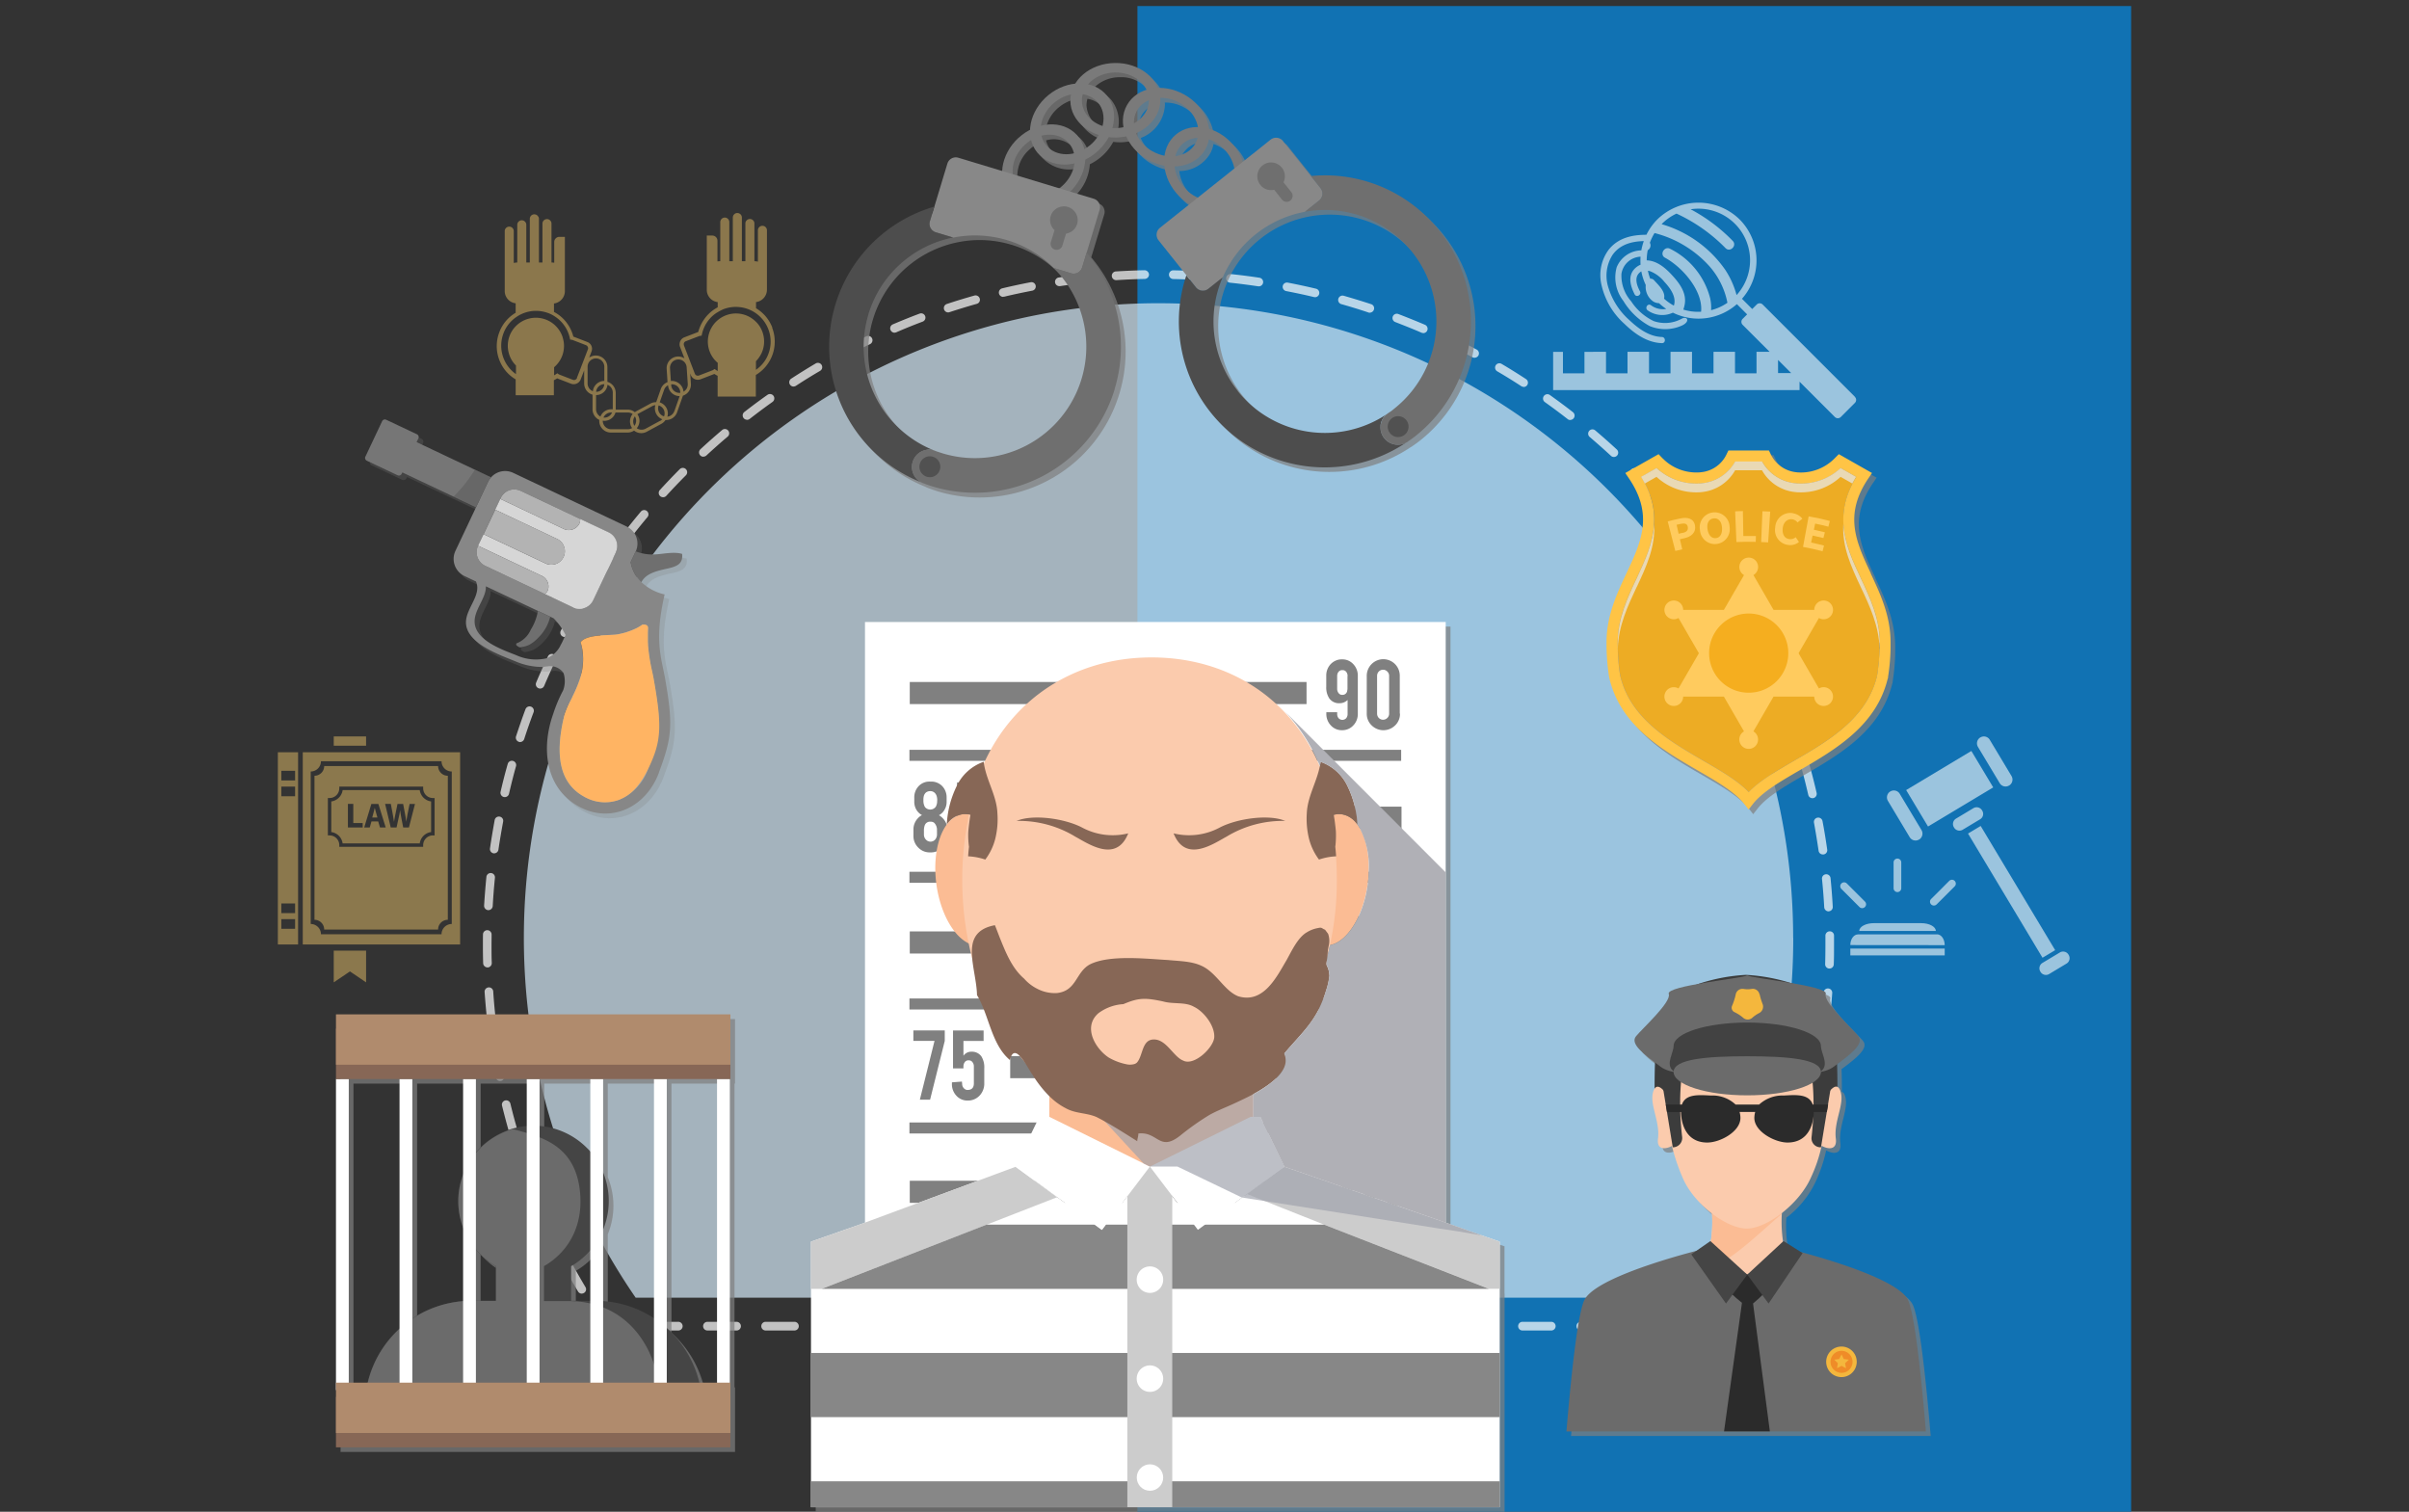<svg xmlns="http://www.w3.org/2000/svg" xmlns:xlink="http://www.w3.org/1999/xlink" width="400" height="251" viewBox="0 0 400 251">
  <rect x="0" y="0" width="400" height="251" fill="#333333" stroke="none"/>
  <defs>
    <clipPath id="clip-path">
      <rect id="Rectángulo_420687" data-name="Rectángulo 420687" width="400" height="251" transform="translate(1020 274)" fill="#fff" stroke="#707070" stroke-width="1"/>
    </clipPath>
  </defs>
  <g id="Enmascarar_grupo_1098924" data-name="Enmascarar grupo 1098924" transform="translate(-1020 -274)" clip-path="url(#clip-path)">
    <g id="Grupo_1218522" data-name="Grupo 1218522" transform="translate(-3.137)">
      <rect id="Rectángulo_420686" data-name="Rectángulo 420686" width="165" height="250" transform="translate(1212 275)" fill="#1172b3"/>
      <g id="Grupo_1218473" data-name="Grupo 1218473" transform="translate(1041.334 36.248)">
        <g id="Grupo_1218438" data-name="Grupo 1218438" transform="translate(61.985 282.624)">
          <path id="Trazado_1088944" data-name="Trazado 1088944" d="M267.531,381.73a105.38,105.38,0,1,0-192.2,59.746H248.985a104.9,104.9,0,0,0,18.56-59.746Z" transform="translate(-49.969 -270.895)" fill="#cee2ef" opacity="0.73"/>
          <g id="Grupo_1218437" data-name="Grupo 1218437" opacity="0.7">
            <path id="Trazado_1088945" data-name="Trazado 1088945" d="M69.34,397.755H66.945a.72.72,0,0,1-.6-.312c-.453-.666-.907-1.332-1.346-2a.715.715,0,1,1,1.19-.793c.368.553.737,1.105,1.119,1.658h2.012a.723.723,0,0,1,0,1.445Z" transform="translate(-46.586 -221.72)" fill="#fff"/>
            <path id="Trazado_1088946" data-name="Trazado 1088946" d="M240.831,397.175H236a.723.723,0,0,1,0-1.445h4.831a.723.723,0,0,1,0,1.445Zm-9.662,0h-4.831a.723.723,0,0,1,0-1.445h4.831a.723.723,0,0,1,0,1.445Zm-9.677,0H216.66a.723.723,0,0,1,0-1.445h4.831a.723.723,0,0,1,0,1.445Zm-9.662,0H207a.723.723,0,0,1,0-1.445h4.831a.723.723,0,0,1,0,1.445Zm-9.662,0h-4.831a.723.723,0,0,1,0-1.445h4.831a.723.723,0,0,1,0,1.445Zm-9.677,0h-4.831a.723.723,0,0,1,0-1.445h4.831a.723.723,0,0,1,0,1.445Zm-9.662,0H178a.723.723,0,0,1,0-1.445h4.831a.723.723,0,0,1,0,1.445Zm-9.662,0h-4.831a.723.723,0,0,1,0-1.445h4.831a.723.723,0,0,1,0,1.445Zm-9.677,0h-4.831a.723.723,0,0,1,0-1.445h4.831a.723.723,0,0,1,0,1.445Zm-9.662,0h-4.831a.723.723,0,0,1,0-1.445h4.831a.723.723,0,0,1,0,1.445Zm-9.662,0h-4.831a.723.723,0,0,1,0-1.445h4.831a.723.723,0,0,1,0,1.445Zm-9.677,0h-4.831a.723.723,0,0,1,0-1.445h4.831a.723.723,0,0,1,0,1.445Zm-9.662,0h-4.831a.723.723,0,1,1,0-1.445h4.831a.723.723,0,0,1,0,1.445Zm-9.662,0h-4.831a.723.723,0,1,1,0-1.445h4.831a.723.723,0,0,1,0,1.445Zm-9.677,0h-4.831a.723.723,0,1,1,0-1.445h4.831a.723.723,0,0,1,0,1.445Zm-9.662,0H90.992a.723.723,0,0,1,0-1.445h4.831a.723.723,0,0,1,0,1.445Zm-9.662,0H81.329a.723.723,0,0,1,0-1.445H86.16a.723.723,0,1,1,0,1.445Zm-9.677,0H71.653a.723.723,0,0,1,0-1.445h4.831a.723.723,0,1,1,0,1.445Z" transform="translate(-44.068 -221.14)" fill="#fff"/>
            <path id="Trazado_1088947" data-name="Trazado 1088947" d="M196.867,397.757h-2.394a.723.723,0,0,1,0-1.445h2.012c.383-.553.751-1.105,1.119-1.658a.715.715,0,1,1,1.19.793c-.439.666-.893,1.332-1.346,2a.7.7,0,0,1-.6.312Z" transform="translate(7.122 -221.722)" fill="#fff"/>
            <path id="Trazado_1088948" data-name="Trazado 1088948" d="M259.826,442.542a.686.686,0,0,1-.368-.1.713.713,0,0,1-.241-.992c.808-1.346,1.587-2.72,2.338-4.095a.72.72,0,1,1,1.261.694c-.751,1.4-1.558,2.791-2.366,4.151a.724.724,0,0,1-.623.354Zm-191.436-.128a.742.742,0,0,1-.623-.354c-.808-1.36-1.615-2.763-2.366-4.151a.72.72,0,1,1,1.261-.694c.737,1.374,1.53,2.749,2.338,4.109a.7.7,0,0,1-.255.978.687.687,0,0,1-.368.1ZM264.346,434.2a.828.828,0,0,1-.312-.071.713.713,0,0,1-.326-.963c.694-1.417,1.36-2.848,1.983-4.279a.72.72,0,1,1,1.318.581c-.638,1.445-1.3,2.9-2,4.335a.72.72,0,0,1-.652.4Zm-200.475-.142a.709.709,0,0,1-.652-.411c-.694-1.431-1.374-2.89-2-4.35a.72.72,0,1,1,1.318-.581c.623,1.431,1.289,2.876,1.969,4.293a.729.729,0,0,1-.326.963.829.829,0,0,1-.312.071ZM268.143,425.5a.8.8,0,0,1-.255-.042.722.722,0,0,1-.411-.935c.567-1.473,1.105-2.961,1.6-4.435a.725.725,0,0,1,.907-.453.713.713,0,0,1,.453.907c-.51,1.5-1.048,3-1.629,4.491a.717.717,0,0,1-.666.453Zm-208.055-.156a.7.7,0,0,1-.666-.453c-.567-1.488-1.119-2.989-1.615-4.491a.717.717,0,1,1,1.36-.453c.5,1.488,1.034,2.975,1.6,4.435a.733.733,0,0,1-.411.935.8.8,0,0,1-.255.043ZM271.175,416.5a.689.689,0,0,1-.2-.028.733.733,0,0,1-.5-.893c.439-1.5.85-3.046,1.218-4.562a.715.715,0,1,1,1.388.34c-.368,1.53-.793,3.089-1.233,4.619a.727.727,0,0,1-.694.524Zm-214.1-.156a.722.722,0,0,1-.694-.524c-.439-1.516-.85-3.074-1.233-4.619a.708.708,0,0,1,.524-.864.719.719,0,0,1,.864.524c.368,1.53.779,3.06,1.218,4.562a.722.722,0,0,1-.5.893.955.955,0,0,1-.2.028Zm216.371-9.067H273.3a.736.736,0,0,1-.567-.85c.312-1.53.581-3.089.822-4.647a.712.712,0,0,1,.822-.6.7.7,0,0,1,.6.822c-.241,1.573-.524,3.145-.836,4.7a.726.726,0,0,1-.708.581Zm-218.624-.17a.726.726,0,0,1-.708-.581c-.312-1.544-.581-3.131-.822-4.7A.717.717,0,1,1,54.7,401.6c.241,1.558.51,3.117.822,4.647a.732.732,0,0,1-.567.85h-.142ZM274.887,397.9H274.8a.718.718,0,0,1-.638-.793c.17-1.558.312-3.131.425-4.7a.725.725,0,0,1,.765-.666.715.715,0,0,1,.666.765c-.113,1.587-.255,3.188-.425,4.76A.718.718,0,0,1,274.887,397.9Zm-221.5-.17a.718.718,0,0,1-.708-.638c-.17-1.573-.312-3.174-.425-4.76a.717.717,0,1,1,1.431-.1c.1,1.558.241,3.145.425,4.7a.718.718,0,0,1-.638.793Zm222.166-9.294h-.014a.705.705,0,0,1-.694-.737c.028-1.006.042-2.026.042-3.046v-1.672a.714.714,0,0,1,.708-.723.7.7,0,0,1,.723.708v1.686c0,1.034,0,2.054-.043,3.089A.711.711,0,0,1,275.553,388.435Zm-222.817-.184a.73.73,0,0,1-.723-.694c-.028-.963-.042-1.927-.042-2.9,0-.623,0-1.261.014-1.884a.714.714,0,0,1,.723-.708h0a.726.726,0,0,1,.708.737c0,.623-.014,1.233-.014,1.856,0,.963,0,1.913.043,2.862a.723.723,0,0,1-.694.737Zm222.676-9.308a.727.727,0,0,1-.723-.68c-.085-1.573-.212-3.145-.368-4.7a.706.706,0,0,1,.638-.779.716.716,0,0,1,.779.638c.156,1.573.283,3.174.368,4.76a.705.705,0,0,1-.68.751h-.043Zm-222.52-.2h-.042a.736.736,0,0,1-.68-.765c.1-1.587.227-3.188.383-4.76a.712.712,0,0,1,1.417.142c-.156,1.558-.283,3.145-.368,4.7a.727.727,0,0,1-.723.68Zm221.571-9.252a.705.705,0,0,1-.708-.609c-.227-1.544-.482-3.117-.765-4.661a.713.713,0,0,1,.581-.836.72.72,0,0,1,.836.581c.3,1.558.553,3.145.779,4.718a.708.708,0,0,1-.609.808h-.1Zm-220.607-.184h-.1a.716.716,0,0,1-.609-.808c.227-1.573.5-3.159.779-4.718a.71.71,0,0,1,.836-.567.7.7,0,0,1,.567.836c-.283,1.544-.553,3.1-.779,4.647a.716.716,0,0,1-.708.609Zm218.879-9.152a.712.712,0,0,1-.694-.553c-.354-1.53-.737-3.06-1.162-4.576a.713.713,0,1,1,1.374-.383c.425,1.53.822,3.089,1.176,4.633a.735.735,0,0,1-.538.864c-.057,0-.113.014-.156.014Zm-217.122-.184a.965.965,0,0,1-.17-.014.728.728,0,0,1-.538-.864c.354-1.544.751-3.1,1.19-4.633a.713.713,0,1,1,1.374.382c-.425,1.5-.808,3.046-1.162,4.576a.712.712,0,0,1-.694.553ZM270.2,351.018a.728.728,0,0,1-.68-.5c-.482-1.488-1.006-2.989-1.558-4.463a.717.717,0,0,1,1.346-.5c.553,1.488,1.091,3.018,1.573,4.52a.715.715,0,0,1-.468.907.587.587,0,0,1-.227.028Zm-212.036-.184a.458.458,0,0,1-.227-.042.727.727,0,0,1-.468-.907c.5-1.5,1.02-3.032,1.573-4.505a.717.717,0,0,1,1.346.5c-.553,1.459-1.077,2.961-1.558,4.449a.728.728,0,0,1-.68.5Zm208.72-8.742a.726.726,0,0,1-.666-.439c-.609-1.445-1.261-2.89-1.927-4.321a.713.713,0,0,1,1.289-.609c.68,1.445,1.332,2.9,1.955,4.364a.708.708,0,0,1-.383.935.634.634,0,0,1-.283.057Zm-205.405-.142a.675.675,0,0,1-.283-.057.712.712,0,0,1-.383-.935c.609-1.459,1.275-2.919,1.955-4.35a.726.726,0,0,1,.963-.34.714.714,0,0,1,.34.949c-.666,1.417-1.318,2.862-1.927,4.293A.726.726,0,0,1,61.477,341.951Zm201.339-8.458a.728.728,0,0,1-.638-.383c-.737-1.388-1.5-2.777-2.3-4.137a.714.714,0,1,1,1.233-.723c.793,1.374,1.587,2.777,2.324,4.18a.706.706,0,0,1-.3.963.755.755,0,0,1-.34.085Zm-197.273-.1a.755.755,0,0,1-.34-.085.71.71,0,0,1-.3-.963c.737-1.4,1.516-2.805,2.324-4.165a.714.714,0,0,1,1.233.723c-.793,1.346-1.558,2.734-2.281,4.123a.728.728,0,0,1-.638.383Zm192.484-8.1a.723.723,0,0,1-.609-.326c-.85-1.318-1.728-2.635-2.635-3.924a.721.721,0,0,1,1.176-.836c.907,1.289,1.813,2.635,2.664,3.967a.724.724,0,0,1-.213.992.751.751,0,0,1-.383.113ZM70.317,325.2a.751.751,0,0,1-.383-.113.714.714,0,0,1-.213-.992c.85-1.332,1.743-2.664,2.664-3.953a.721.721,0,1,1,1.176.836q-1.36,1.934-2.635,3.91a.723.723,0,0,1-.609.326Zm182.241-7.693a.718.718,0,0,1-.567-.283c-.949-1.247-1.955-2.479-2.961-3.684a.714.714,0,0,1,1.091-.921c1.02,1.218,2.026,2.465,2.989,3.726a.72.72,0,0,1-.128,1.006.708.708,0,0,1-.439.142Zm-176.786-.057a.708.708,0,0,1-.439-.142.72.72,0,0,1-.128-1.006c.963-1.261,1.969-2.508,2.989-3.726a.714.714,0,1,1,1.091.921c-1.006,1.2-2,2.437-2.947,3.669A.718.718,0,0,1,75.772,317.455Zm170.68-7.226a.741.741,0,0,1-.524-.227c-1.063-1.162-2.154-2.309-3.259-3.414a.721.721,0,0,1,1.02-1.02c1.119,1.119,2.224,2.281,3.3,3.457a.732.732,0,0,1-.042,1.02.71.71,0,0,1-.482.184Zm-164.574-.043A.71.71,0,0,1,81.4,310a.719.719,0,0,1-.042-1.02c1.077-1.176,2.182-2.338,3.3-3.457a.721.721,0,0,1,1.02,1.02c-1.105,1.105-2.2,2.253-3.259,3.414a.709.709,0,0,1-.524.227ZM239.765,303.5a.685.685,0,0,1-.482-.184c-1.148-1.063-2.338-2.111-3.528-3.131a.714.714,0,1,1,.921-1.091c1.2,1.02,2.409,2.083,3.57,3.159a.719.719,0,0,1,.043,1.02.71.71,0,0,1-.524.227ZM88.58,303.457a.688.688,0,0,1-.524-.227.719.719,0,0,1,.042-1.02c1.162-1.077,2.366-2.139,3.584-3.174a.714.714,0,1,1,.921,1.091c-1.2,1.02-2.38,2.068-3.528,3.131a.71.71,0,0,1-.482.184Zm143.945-6.092a.644.644,0,0,1-.439-.156c-1.233-.963-2.508-1.913-3.783-2.819a.721.721,0,1,1,.836-1.176c1.289.921,2.579,1.87,3.825,2.848a.722.722,0,0,1-.439,1.289Zm-136.705-.043a.722.722,0,0,1-.439-1.289c1.261-.978,2.55-1.941,3.839-2.848a.721.721,0,1,1,.836,1.176c-1.275.907-2.55,1.856-3.783,2.819a.723.723,0,0,1-.439.156ZM224.8,291.867a.845.845,0,0,1-.4-.113c-1.3-.85-2.649-1.686-4.009-2.479a.714.714,0,1,1,.723-1.233c1.374.808,2.734,1.658,4.052,2.522a.716.716,0,0,1-.4,1.318Zm-121.234-.057a.723.723,0,0,1-.609-.326.714.714,0,0,1,.213-.992c1.332-.864,2.692-1.714,4.066-2.522a.714.714,0,1,1,.723,1.233c-1.36.793-2.706,1.629-4.009,2.479a.679.679,0,0,1-.4.113Zm113.073-4.775a.755.755,0,0,1-.34-.085c-1.374-.737-2.791-1.459-4.194-2.139a.722.722,0,1,1,.623-1.3c1.431.68,2.862,1.417,4.25,2.153a.723.723,0,0,1-.34,1.36Zm-104.9-.057a.723.723,0,0,1-.34-1.36c1.4-.751,2.834-1.473,4.265-2.168a.722.722,0,0,1,.623,1.3c-1.417.68-2.834,1.4-4.222,2.139a.754.754,0,0,1-.34.085Zm96.37-4.052a.675.675,0,0,1-.283-.057c-1.431-.623-2.9-1.2-4.364-1.771a.713.713,0,0,1,.51-1.332c1.473.567,2.961,1.162,4.42,1.785a.723.723,0,0,1-.283,1.388Zm-87.784-.057a.741.741,0,0,1-.666-.439.712.712,0,0,1,.383-.949c1.459-.623,2.961-1.233,4.449-1.785a.711.711,0,1,1,.5,1.332c-1.473.553-2.947,1.148-4.378,1.771a.676.676,0,0,1-.283.057Zm78.915-3.315a.432.432,0,0,1-.227-.042c-1.488-.5-3-.963-4.505-1.388a.722.722,0,0,1-.5-.893.733.733,0,0,1,.893-.5c1.516.439,3.06.907,4.562,1.4a.708.708,0,0,1,.453.907.728.728,0,0,1-.68.5Zm-70.017-.057a.709.709,0,0,1-.68-.5A.719.719,0,0,1,129,278.1c1.5-.5,3.032-.963,4.576-1.4a.722.722,0,0,1,.893.5.7.7,0,0,1-.5.878c-1.516.425-3.032.893-4.505,1.374a.642.642,0,0,1-.227.043Zm60.893-2.536a.969.969,0,0,1-.17-.014c-1.516-.368-3.074-.694-4.6-.992a.721.721,0,0,1-.567-.836.71.71,0,0,1,.836-.567c1.558.3,3.131.638,4.675,1.006a.717.717,0,0,1-.156,1.417Zm-51.755-.042a.717.717,0,0,1-.156-1.417c1.544-.368,3.117-.708,4.675-1.006a.714.714,0,1,1,.269,1.4c-1.544.3-3.089.623-4.619.992-.057,0-.113.014-.17.014Zm42.433-1.757h-.113c-1.544-.227-3.117-.439-4.675-.6a.72.72,0,0,1,.156-1.431c1.587.17,3.174.368,4.746.609a.719.719,0,0,1-.1,1.431Zm-33.11-.028a.716.716,0,0,1-.708-.609.729.729,0,0,1,.609-.822c1.573-.227,3.159-.439,4.746-.6a.72.72,0,0,1,.156,1.431c-1.558.156-3.131.368-4.675.6h-.1Zm23.674-.978h-.042c-1.558-.1-3.145-.17-4.718-.2a.726.726,0,0,1-.708-.737.708.708,0,0,1,.737-.708c1.587.028,3.2.1,4.775.2a.716.716,0,0,1-.057,1.431Zm-14.239-.014a.727.727,0,0,1-.723-.68.715.715,0,0,1,.666-.765c1.587-.1,3.188-.17,4.775-.2a.756.756,0,0,1,.737.708.735.735,0,0,1-.708.737c-1.573.028-3.145.1-4.718.2h-.042Z" transform="translate(-51.97 -272.5)" fill="#fff"/>
          </g>
        </g>
        <g id="Grupo_1218472" data-name="Grupo 1218472" transform="translate(27.94 248.209)">
          <g id="Grupo_1218468" data-name="Grupo 1218468" transform="translate(9.648)">
            <g id="Grupo_1218441" data-name="Grupo 1218441" transform="translate(4.835 59.184)">
              <g id="Grupo_1218439" data-name="Grupo 1218439" transform="translate(0.788 0.773)" opacity="0.7">
                <path id="Trazado_1088949" data-name="Trazado 1088949" d="M58.843,316.091a4.184,4.184,0,0,1-2.338,2.253c-.014.028-.042.043-.071.071a.354.354,0,0,0,.042.283h0a.376.376,0,0,1,.085.071c.128.085.255.17.383.241a.179.179,0,0,1,.085.014h.184a5.923,5.923,0,0,0,1.36-.411,6.188,6.188,0,0,0,1.516-1.19,7.334,7.334,0,0,0,1.984-3.485L60,312.96a8.808,8.808,0,0,1-1.19,3.117Z" transform="translate(-31.341 -281.18)" fill="gray" opacity="0.33"/>
                <path id="Trazado_1088950" data-name="Trazado 1088950" d="M88.761,315.324c1.658-.368,2.749-.751,2.579-2.465-1.332-.411-3.188,0-4.35.071a7.675,7.675,0,0,1-3.372-.5h0a3.144,3.144,0,0,0-1.516-4.123L63.259,299.4a3.139,3.139,0,0,0-3.6.666,3.177,3.177,0,0,0-.553.793l.028-.057a2.9,2.9,0,0,1,.468-.68h0l-2.692-1.275h0l-9.648-4.562.3-.623a.514.514,0,0,0-.241-.68l-5.1-2.409a.527.527,0,0,0-.68.241l-2.777,5.88a.527.527,0,0,0,.241.68l5.1,2.409a.527.527,0,0,0,.68-.241l.113-.227,8.5,4.009h0l3.726,1.757-3.443,7.282a3.138,3.138,0,0,0,1.5,4.165l1.913.907c1.048,2.38-2.012,4.7-1.629,7.254.482,3.174,5.582,4.945,8.146,5.993a11.377,11.377,0,0,0,4.59.949h.028a5.16,5.16,0,0,1,.765-.1,2.685,2.685,0,0,1,2.635,1.091,4.423,4.423,0,0,1-.028,2.805l-.085.184a23.638,23.638,0,0,0-1.6,3.825c-2.012,5.639-1.332,12.184,4.123,15.287,5.171,2.961,11.221.453,13.459-5.6,2.139-5.724,2.394-7.792,1.034-15.542-.609-3.485-1.856-6.333-.085-14.012a8.169,8.169,0,0,1-3.854-2.04c.765-1.445,2.465-1.842,4.18-2.238ZM82.8,314.219a6,6,0,0,0,.184.723,5.379,5.379,0,0,1-.184-.723Zm.708,11.108a.675.675,0,0,0-.071.028h-.028c.028-.014.071-.028.1-.043h0ZM85.9,329.86c.028.17.057.354.085.524a.241.241,0,0,0-.014-.1c-.028-.142-.042-.283-.071-.425Zm-.241-2.579v.014Zm-2.876-1.658h0a.2.2,0,0,0,.057-.028h-.014a.07.07,0,0,0-.042.014Zm.255-10.442a5.841,5.841,0,0,0,.6,1.19A5.841,5.841,0,0,1,83.037,315.183ZM81,326.134c-.085.014-.184.043-.269.057a7.877,7.877,0,0,1-1.048.113,7.887,7.887,0,0,0,1.048-.113C80.813,326.177,80.912,326.148,81,326.134Zm-12.439-6.616,4.69,2.224-14.579-6.886,9.889,4.675Zm5.681,14.508a19.4,19.4,0,0,1-.864,2.068A19.4,19.4,0,0,0,74.239,334.026Zm.581-5.072c-.028-.2-.071-.411-.113-.623.042.213.085.425.113.623a8.977,8.977,0,0,1,.071,1.743A10.133,10.133,0,0,0,74.82,328.954Zm-.312-1.417a1.208,1.208,0,0,1,.227-.241A1.819,1.819,0,0,0,74.508,327.537ZM60.6,304.911l-.283.6-1.927,4.066-.921,1.927,3.117-6.6Zm10.569,23.136a4.252,4.252,0,0,1-2.352,2.153,7.866,7.866,0,0,1-4.973-.51c-2.21-.878-6.645-2.366-6.928-5.327-.213-2.125,1.941-4.151,1.856-6.106l11.249,5.313A10.685,10.685,0,0,1,72,326.347c-.312.609-.553,1.261-.85,1.714Zm1.6,9.266a15.884,15.884,0,0,0-.907,2.1A15.885,15.885,0,0,1,72.766,337.313Zm-1.02,2.564v0c-1.615,6.744-.553,11.079,3.23,13.219.071.043.142.071.2.1-.071-.042-.142-.071-.2-.1C71.193,350.942,70.145,346.621,71.746,339.877ZM81.1,353.606a6.65,6.65,0,0,1-3.471.425,6.616,6.616,0,0,0,3.471-.425,7.963,7.963,0,0,0,3.7-3.2A7.9,7.9,0,0,1,81.1,353.606Zm5.582-19.679c.142.779.255,1.488.354,2.153-.1-.68-.227-1.388-.354-2.153-.1-.538-.2-1.048-.312-1.573-.128-.6-.255-1.2-.368-1.842V330.5c.113.652.241,1.275.368,1.87.113.524.213,1.034.312,1.573Zm-1.913-9.337s-.042.028-.071.043c-.128.085-.255.17-.383.241.156-.1.3-.184.439-.283h0Z" transform="translate(-38.719 -290.529)" fill="gray" opacity="0.33"/>
              </g>
              <g id="Grupo_1218440" data-name="Grupo 1218440">
                <path id="Trazado_1088951" data-name="Trazado 1088951" d="M82.628,346.072c2.139-5.724,2.394-7.792,1.034-15.542-.609-3.485-1.856-6.333-.085-14.012a8.227,8.227,0,0,1-3.854-2.04,5.952,5.952,0,0,1-1.785-3.329l.85-1.785a3.144,3.144,0,0,0-1.516-4.123l-18.843-8.912a3.139,3.139,0,0,0-3.6.666,3.035,3.035,0,0,0-.567.822l-5.426,11.476a3.138,3.138,0,0,0,1.5,4.165l1.913.907c1.048,2.38-2.012,4.7-1.629,7.254.482,3.174,5.582,4.945,8.146,5.993a11.378,11.378,0,0,0,4.59.949h.028a5.152,5.152,0,0,1,.765-.1,2.684,2.684,0,0,1,2.635,1.091,4.423,4.423,0,0,1-.028,2.805l-.085.184a23.638,23.638,0,0,0-1.6,3.825c-2.012,5.639-1.332,12.184,4.123,15.287,5.171,2.961,11.221.453,13.459-5.6Zm-16.336-21.1a4.252,4.252,0,0,1-2.352,2.154,7.867,7.867,0,0,1-4.973-.51c-2.21-.878-6.645-2.366-6.928-5.327-.213-2.125,1.941-4.151,1.856-6.121l11.249,5.313a10.686,10.686,0,0,1,1.983,2.777c-.312.609-.553,1.261-.85,1.714Zm5.426-7.509a2.511,2.511,0,0,1-3.344,1.19L53.8,311.771a2.505,2.505,0,0,1-1.2-3.329l3.754-7.934a2.486,2.486,0,0,1,2.054-1.417,2.588,2.588,0,0,1,1.275.241l14.579,6.886a2.505,2.505,0,0,1,1.2,3.329L71.7,317.481Zm4.505,33.068a6.846,6.846,0,0,1-5.554-.2c-.184-.085-.383-.184-.581-.3-3.783-2.154-4.831-6.475-3.23-13.219v-.085a12.384,12.384,0,0,1,1.091-2.593c.128-.255.255-.5.368-.765a21.137,21.137,0,0,0,1.034-2.409,10.549,10.549,0,0,0,.581-5.086,8.464,8.464,0,0,0-.312-1.417c1.02-1.431,4.973-1.063,6.234-1.332.213-.042.425-.085.652-.142.17-.042.354-.085.538-.142.1-.043.2-.057.3-.1.17-.057.354-.113.524-.184.142-.043.255-.1.4-.156.113-.043.227-.1.354-.156a6.925,6.925,0,0,0,1.261-.723c.482-.014.949.043.935.623h0c0,.283-.028.553-.028.808v1.346c0,.17.014.34.014.5s.014.3.028.453a30.268,30.268,0,0,0,.652,4.024c.113.524.213,1.034.312,1.573,1.318,7.523,1.048,9.223-.935,14.55a8.51,8.51,0,0,1-4.633,5.115Z" transform="translate(-33.838 -287.463)" fill="#878787"/>
                <path id="Trazado_1088952" data-name="Trazado 1088952" d="M61.551,313.4l-2.069-.978a8.547,8.547,0,0,1-1.19,3.117,4.184,4.184,0,0,1-2.338,2.253c-.014.028-.043.043-.071.071a.354.354,0,0,0,.043.283h0a.376.376,0,0,1,.085.071c.128.085.255.17.383.241a.179.179,0,0,1,.085.014h.184a5.923,5.923,0,0,0,1.36-.411,6.188,6.188,0,0,0,1.516-1.19,7.334,7.334,0,0,0,1.983-3.485Z" transform="translate(-30.783 -280.631)" fill="#6f6f6f"/>
                <path id="Trazado_1088953" data-name="Trazado 1088953" d="M71.044,343.033a6.846,6.846,0,0,1-5.554-.2,4.319,4.319,0,0,1-.567-.3c-3.783-2.154-4.831-6.475-3.23-13.219v-.085a13.2,13.2,0,0,1,1.091-2.593c.128-.241.255-.5.368-.765a21.14,21.14,0,0,0,1.034-2.409,10.55,10.55,0,0,0,.581-5.086,8.518,8.518,0,0,0-.326-1.417c1.02-1.431,4.973-1.063,6.234-1.332.213-.042.425-.085.652-.142.184-.043.354-.085.553-.142a2.443,2.443,0,0,0,.3-.1c.184-.057.354-.113.524-.184a3.305,3.305,0,0,0,.4-.156c.113-.043.227-.1.354-.156a6.928,6.928,0,0,0,1.261-.723c.482-.028.949.042.921.623h0c-.014.283-.028.538-.028.808v1.346c0,.17.014.326.028.5a2.438,2.438,0,0,0,.028.453,30.655,30.655,0,0,0,.652,4.024c.113.524.227,1.034.312,1.573,1.318,7.523,1.247,10.045-.935,14.55-1.133,2.352-2.564,4.279-4.647,5.115Z" transform="translate(-28.657 -279.962)" fill="#ffb463"/>
                <path id="Trazado_1088954" data-name="Trazado 1088954" d="M59.071,299.585a2.9,2.9,0,0,0-.468.68l-2.026,4.293-12.227-5.78-.113.227a.5.5,0,0,1-.68.241l-5.1-2.409a.5.5,0,0,1-.241-.68l2.777-5.88a.5.5,0,0,1,.68-.241l5.1,2.409a.506.506,0,0,1,.241.68l-.3.623,12.34,5.837Z" transform="translate(-38.163 -289.983)" fill="#767676"/>
                <path id="Trazado_1088955" data-name="Trazado 1088955" d="M74.281,308.187l-3.754,7.934a2.511,2.511,0,0,1-3.344,1.19l-4.69-2.224a1.584,1.584,0,0,0,.482-.581,1.938,1.938,0,0,0-1.133-2.494L51.6,307.167s-.128-.057-.2-.085l.921-1.927,10.286,4.86a2.253,2.253,0,0,0,2.989-1.077,2.2,2.2,0,0,0,.085-1.714,3.4,3.4,0,0,0-.184-.4,2.233,2.233,0,0,0-.963-.878l-10.286-4.86.85-1.8a1.573,1.573,0,0,0,.184.1l10.243,4.845a1.97,1.97,0,0,0,2.678-.793,1.641,1.641,0,0,0,.156-.822l4.718,2.224a2.505,2.505,0,0,1,1.2,3.329Z" transform="translate(-32.646 -286.104)" fill="#d6d6d6"/>
                <path id="Trazado_1088956" data-name="Trazado 1088956" d="M75.245,308.33c-1.714.4-3.414.779-4.179,2.238a5.906,5.906,0,0,1-1.785-3.344l.836-1.785a7.676,7.676,0,0,0,3.372.5c1.162-.057,3.018-.482,4.35-.071.17,1.714-.921,2.1-2.579,2.465Z" transform="translate(-25.194 -283.541)" fill="#6f6f6f"/>
                <path id="Trazado_1088957" data-name="Trazado 1088957" d="M67.115,303.9a1.982,1.982,0,0,1-2.678.793l-10.243-4.845a1.3,1.3,0,0,1-.184-.1l.071-.142a2.486,2.486,0,0,1,2.054-1.417,2.588,2.588,0,0,1,1.275.241l9.861,4.661a1.67,1.67,0,0,1-.156.822Z" transform="translate(-31.558 -286.564)" fill="#b3b3b3"/>
                <path id="Trazado_1088958" data-name="Trazado 1088958" d="M65.335,308.409a2.253,2.253,0,0,1-2.989,1.077l-10.286-4.86,1.927-4.066,10.286,4.86a2.157,2.157,0,0,1,.963.878,3.389,3.389,0,0,1,.184.4A2.193,2.193,0,0,1,65.335,308.409Z" transform="translate(-32.371 -285.575)" fill="#b3b3b3"/>
                <path id="Trazado_1088959" data-name="Trazado 1088959" d="M63.045,312.214a1.584,1.584,0,0,1-.482.581l-9.889-4.675a2.505,2.505,0,0,1-1.2-3.329c.071.028.128.057.2.085l10.243,4.845a1.955,1.955,0,0,1,1.133,2.494Z" transform="translate(-32.715 -283.811)" fill="#b3b3b3"/>
                <path id="Trazado_1088960" data-name="Trazado 1088960" d="M54.746,297.121a2.767,2.767,0,0,0-.5.751l-1.984,4.222-3.726-1.757a22.88,22.88,0,0,0,3.528-4.477l2.692,1.275Z" transform="translate(-33.838 -287.533)" fill="#4a4a4a" opacity="0.33"/>
              </g>
            </g>
            <g id="Grupo_1218454" data-name="Grupo 1218454" transform="translate(78.858 92.815)">
              <path id="Trazado_1088961" data-name="Trazado 1088961" d="M205.343,424.982v-7.835h-.028l-1.969-.694-.893-.312h0l-5.1-1.813-.255-.085-.723-.255V314.26H99.948v99.713l-.708.255-.255.085-2.2.779-5.809,2.04v44.09H205.357V456.93h0V446.276h0V435.622h0v-10.64h0Z" transform="translate(-90.172 -313.495)" fill="gray" opacity="0.7"/>
              <g id="Grupo_1218453" data-name="Grupo 1218453">
                <g id="Grupo_1218447" data-name="Grupo 1218447" transform="translate(8.982)">
                  <rect id="Rectángulo_420589" data-name="Rectángulo 420589" width="96.426" height="138.901" fill="#fff"/>
                  <rect id="Rectángulo_420590" data-name="Rectángulo 420590" width="65.88" height="3.669" transform="translate(7.438 9.96)" fill="gray"/>
                  <rect id="Rectángulo_420591" data-name="Rectángulo 420591" width="81.649" height="1.828" transform="translate(7.381 21.223)" fill="gray"/>
                  <rect id="Rectángulo_420592" data-name="Rectángulo 420592" width="81.649" height="1.828" transform="translate(7.381 41.469)" fill="gray"/>
                  <rect id="Rectángulo_420593" data-name="Rectángulo 420593" width="81.649" height="1.828" transform="translate(7.381 62.508)" fill="gray"/>
                  <rect id="Rectángulo_420594" data-name="Rectángulo 420594" width="81.649" height="1.828" transform="translate(7.381 83.094)" fill="gray"/>
                  <rect id="Rectángulo_420595" data-name="Rectángulo 420595" width="81.649" height="1.828" transform="translate(7.381 103.921)" fill="gray"/>
                  <rect id="Rectángulo_420596" data-name="Rectángulo 420596" width="64.974" height="3.669" transform="translate(24.114 30.659)" fill="gray"/>
                  <rect id="Rectángulo_420597" data-name="Rectángulo 420597" width="65.88" height="3.669" transform="translate(7.438 51.373)" fill="gray"/>
                  <rect id="Rectángulo_420598" data-name="Rectángulo 420598" width="64.974" height="3.669" transform="translate(24.114 72.072)" fill="gray"/>
                  <rect id="Rectángulo_420599" data-name="Rectángulo 420599" width="65.88" height="3.669" transform="translate(7.438 92.771)" fill="gray"/>
                  <rect id="Rectángulo_420600" data-name="Rectángulo 420600" width="81.649" height="3.669" transform="translate(7.438 113.484)" fill="gray"/>
                  <g id="Grupo_1218442" data-name="Grupo 1218442" transform="translate(76.591 6.177)">
                    <path id="Trazado_1088962" data-name="Trazado 1088962" d="M153.445,318.1a2.429,2.429,0,0,1,1.884.822,2.759,2.759,0,0,1,.723,1.927v6.276a2.73,2.73,0,0,1-.751,1.941,2.472,2.472,0,0,1-1.87.793,2.429,2.429,0,0,1-1.884-.822,2.735,2.735,0,0,1-.723-1.927v-.241h1.8v.283a1.089,1.089,0,0,0,.227.708.859.859,0,0,0,1.275,0,1.064,1.064,0,0,0,.227-.708v-2.309a1.878,1.878,0,0,1-1.318.538,1.984,1.984,0,0,1-1.714-.793,3.255,3.255,0,0,1-.51-1.941v-1.969h0a2.759,2.759,0,0,1,.453-1.431,2.565,2.565,0,0,1,1.133-.949,2.429,2.429,0,0,1,1.02-.2Zm.907,2.777a1.063,1.063,0,0,0-.227-.708.739.739,0,0,0-.638-.283.758.758,0,0,0-.638.283,1.089,1.089,0,0,0-.227.708V323a1.1,1.1,0,0,0,.368.836.7.7,0,0,0,.482.156.777.777,0,0,0,.822-.694,1.705,1.705,0,0,0,.042-.326v-2.1Z" transform="translate(-150.81 -318.072)" fill="gray"/>
                    <path id="Trazado_1088963" data-name="Trazado 1088963" d="M161.071,327.133a2.609,2.609,0,0,1-.808,1.941,2.771,2.771,0,0,1-3.9-.014,2.631,2.631,0,0,1-.808-1.941v-6.276a2.757,2.757,0,0,1,2.749-2.763,2.733,2.733,0,0,1,2.734,2.749V327.1Zm-1.8-6.3a.975.975,0,0,0-.3-.708.992.992,0,0,0-1.417,0,1.02,1.02,0,0,0-.283.708v6.291a1.02,1.02,0,0,0,.283.708.992.992,0,0,0,1.417,0,.975.975,0,0,0,.3-.708Z" transform="translate(-148.83 -318.08)" fill="gray"/>
                  </g>
                  <g id="Grupo_1218443" data-name="Grupo 1218443" transform="translate(76.62 46.881)">
                    <path id="Trazado_1088964" data-name="Trazado 1088964" d="M156.455,355.855a2.609,2.609,0,0,1-.808,1.941,2.7,2.7,0,0,1-1.941.793h-.142a2.609,2.609,0,0,1-1.941-.808,2.641,2.641,0,0,1-.793-1.941v-1.048a2.677,2.677,0,0,1,.708-1.842,2.453,2.453,0,0,1,.708-.553,2.406,2.406,0,0,1-1.077-1.19,2.657,2.657,0,0,1-.2-1.077v-.623a2.685,2.685,0,0,1,.666-1.856,2.466,2.466,0,0,1,1.941-.822h.142a2.5,2.5,0,0,1,1.955.822,2.71,2.71,0,0,1,.666,1.856v.623a2.576,2.576,0,0,1-.638,1.785,2.153,2.153,0,0,1-.638.5,2.854,2.854,0,0,1,1.19,1.318,2.534,2.534,0,0,1,.227,1.091v1.048Zm-1.686-5.88c0-.793-.255-1.275-.737-1.488a1.1,1.1,0,0,0-.4-.071,1.15,1.15,0,0,0-.737.241,1.179,1.179,0,0,0-.326.524,2.66,2.66,0,0,0-.071.793,2.153,2.153,0,0,0,.241,1.077.965.965,0,0,0,.893.439.981.981,0,0,0,.907-.467,1.921,1.921,0,0,0,.227-1.048Zm-.057,5.058a1.634,1.634,0,0,0-.468-1.374.973.973,0,0,0-.609-.17.94.94,0,0,0-.935.581,2.528,2.528,0,0,0-.142.949v.553a1.206,1.206,0,0,0,.354.921,1.032,1.032,0,0,0,1.714-.383,1.219,1.219,0,0,0,.1-.538v-.553Z" transform="translate(-150.83 -346.802)" fill="gray"/>
                    <path id="Trazado_1088965" data-name="Trazado 1088965" d="M161.341,355.863a2.609,2.609,0,0,1-.808,1.941,2.771,2.771,0,0,1-3.9-.014,2.631,2.631,0,0,1-.808-1.941v-6.276a2.757,2.757,0,0,1,2.749-2.763,2.631,2.631,0,0,1,1.941.808,2.7,2.7,0,0,1,.793,1.941v6.276Zm-1.8-6.319a.975.975,0,0,0-.3-.708.952.952,0,0,0-.708-.3.9.9,0,0,0-.694.3.961.961,0,0,0-.283.708v6.291a1.02,1.02,0,0,0,.283.708.944.944,0,0,0,.694.3.975.975,0,0,0,.708-.3.952.952,0,0,0,.3-.708Z" transform="translate(-148.746 -346.81)" fill="gray"/>
                  </g>
                  <g id="Grupo_1218444" data-name="Grupo 1218444" transform="translate(8.047 26.494)">
                    <path id="Trazado_1088966" data-name="Trazado 1088966" d="M108.055,341.445a2.609,2.609,0,0,1-.808,1.941,2.7,2.7,0,0,1-1.941.793h-.142a2.609,2.609,0,0,1-1.941-.808,2.641,2.641,0,0,1-.793-1.941v-1.048a2.677,2.677,0,0,1,.708-1.842,2.454,2.454,0,0,1,.708-.553,2.407,2.407,0,0,1-1.077-1.19,2.657,2.657,0,0,1-.2-1.077V335.1a2.685,2.685,0,0,1,.666-1.856,2.446,2.446,0,0,1,1.941-.822h.142a2.5,2.5,0,0,1,1.955.822,2.71,2.71,0,0,1,.666,1.856v.623a2.576,2.576,0,0,1-.638,1.785,2.35,2.35,0,0,1-.638.5,2.854,2.854,0,0,1,1.19,1.318,2.534,2.534,0,0,1,.227,1.091v1.048Zm-1.672-5.88c0-.793-.255-1.275-.751-1.488a1.1,1.1,0,0,0-.4-.071,1.15,1.15,0,0,0-.737.241,1.215,1.215,0,0,0-.326.51,2.616,2.616,0,0,0-.085.793,2.153,2.153,0,0,0,.241,1.077,1.134,1.134,0,0,0,1.813-.028,1.921,1.921,0,0,0,.227-1.048Zm-.057,5.058a1.634,1.634,0,0,0-.468-1.374.974.974,0,0,0-.609-.17.928.928,0,0,0-.935.581,2.529,2.529,0,0,0-.142.949v.553a1.228,1.228,0,0,0,.354.921,1.032,1.032,0,0,0,1.714-.383,1.219,1.219,0,0,0,.1-.538v-.553Z" transform="translate(-102.43 -332.42)" fill="gray"/>
                    <path id="Trazado_1088967" data-name="Trazado 1088967" d="M109.318,334.248v2.465a1.623,1.623,0,0,1,.723-.567,1.469,1.469,0,0,1,.581-.1,1.915,1.915,0,0,1,1.686.793,3.417,3.417,0,0,1,.468,1.941v2.479a2.874,2.874,0,0,1-.808,2.1,2.606,2.606,0,0,1-1.941.793,2.389,2.389,0,0,1-1.884-.822,2.759,2.759,0,0,1-.723-1.927v-.269l1.658-.128.042.4a1.04,1.04,0,0,0,.553.921.772.772,0,0,0,.312.071q1.063,0,1.063-1.105V338.47a1.1,1.1,0,0,0-.368-.836.742.742,0,0,0-.5-.156.725.725,0,0,0-.68.354,1.244,1.244,0,0,0-.184.666v.312H107.59V332.52h5.072v1.743h-3.344Z" transform="translate(-100.35 -332.378)" fill="gray"/>
                  </g>
                  <g id="Grupo_1218445" data-name="Grupo 1218445" transform="translate(8.033 67.807)">
                    <path id="Trazado_1088968" data-name="Trazado 1088968" d="M107.634,361.58v1.743l-2.437,9.762h-1.7l2.437-9.762H102.42V361.58Z" transform="translate(-102.42 -361.58)" fill="gray"/>
                    <path id="Trazado_1088969" data-name="Trazado 1088969" d="M108.853,363.318v2.465a1.623,1.623,0,0,1,.723-.567,1.469,1.469,0,0,1,.581-.1,1.915,1.915,0,0,1,1.686.793,3.417,3.417,0,0,1,.468,1.941v2.479a2.874,2.874,0,0,1-.808,2.1,2.606,2.606,0,0,1-1.941.793,2.438,2.438,0,0,1-1.9-.822,2.759,2.759,0,0,1-.723-1.927V370.2l1.658-.128.043.4a1.025,1.025,0,0,0,.567.921.772.772,0,0,0,.312.071q1.063,0,1.063-1.105V367.54a1.1,1.1,0,0,0-.368-.836.741.741,0,0,0-.5-.156.725.725,0,0,0-.68.354,1.244,1.244,0,0,0-.184.666v.312h-1.728V361.59H112.2v1.743h-3.344Z" transform="translate(-100.536 -361.576)" fill="gray"/>
                  </g>
                  <g id="Grupo_1218446" data-name="Grupo 1218446" transform="translate(76.605 88.407)">
                    <path id="Trazado_1088970" data-name="Trazado 1088970" d="M156.034,376.23v1.743l-2.437,9.762h-1.7l2.437-9.762H150.82V376.23Z" transform="translate(-150.82 -376.074)" fill="gray"/>
                    <path id="Trazado_1088971" data-name="Trazado 1088971" d="M160.841,385.173a2.609,2.609,0,0,1-.808,1.941,2.771,2.771,0,0,1-3.9-.014,2.632,2.632,0,0,1-.808-1.941v-6.276a2.757,2.757,0,0,1,2.749-2.763,2.733,2.733,0,0,1,2.734,2.749v6.276Zm-1.8-6.319a.975.975,0,0,0-.3-.708.992.992,0,0,0-1.417,0,1.02,1.02,0,0,0-.283.708v6.29a1.02,1.02,0,0,0,.283.708,1.006,1.006,0,0,0,1.714-.708Z" transform="translate(-148.94 -376.12)" fill="gray"/>
                  </g>
                </g>
                <g id="Grupo_1218452" data-name="Grupo 1218452" transform="translate(0 5.88)">
                  <path id="Trazado_1088972" data-name="Trazado 1088972" d="M204.783,390v44.09H90.42V390l4.916-1.658.1-.028S90.378,390.046,90.42,390l8.26-2.9,25.658-9.507.028-.028,5.61,4.109H130l.694.524.241.17.411.312h.043l1.573,1.148,5.738,4.208h.028l1.771-2.366,2.649-3.485.312-.382v-.043l.978-1.247.978-1.289,1.247-1.672,1.289,1.672,1.247,1.672,1.006,1.289v.028l.694.907,3.514,4.633.213.269.142-.1,7.1-5.157.765-.553,1.19-.907,5.214-3.754,35.717,12.439Z" transform="translate(-90.406 -292.996)" fill="#fff"/>
                  <rect id="Rectángulo_420601" data-name="Rectángulo 420601" width="33.861" height="18.56" transform="translate(39.585 65.98)" fill="#fbbc94"/>
                  <path id="Trazado_1088973" data-name="Trazado 1088973" d="M112.64,358a3.6,3.6,0,0,1-2.536-.538c-2.253-1.346-4.222-4.874-4.888-9.28-.893-6.007.949-11.32,4.151-11.9a2.227,2.227,0,0,1,.864-.014,1.533,1.533,0,0,1,.51.071,4.456,4.456,0,0,1,2.012,1.105c1.884,1.643,3.443,4.817,4.024,8.656.921,6.007-.949,11.32-4.137,11.9Z" transform="translate(-84.333 -310.216)" fill="#fbbc94"/>
                  <g id="Grupo_1218448" data-name="Grupo 1218448" transform="translate(39.585 88.662)" opacity="0.14">
                    <path id="Trazado_1088974" data-name="Trazado 1088974" d="M118.435,380.521l-.071-.057-.014-.014h.014Z" transform="translate(-118.35 -380.45)" fill="#4d4d4d"/>
                  </g>
                  <g id="Grupo_1218449" data-name="Grupo 1218449" transform="translate(0 84.554)">
                    <path id="Trazado_1088975" data-name="Trazado 1088975" d="M131.284,382.622l-11.7,4.562L92.209,397.838h-1.8V390h.043a.049.049,0,0,1,.028-.014l.283-.1.368-.128,7.3-2.579.255-.085,25.658-9.507.042-.043,5.6,4.109h.042l.694.524.241.17.34.255Z" transform="translate(-90.41 -377.55)" fill="#ccc"/>
                    <rect id="Rectángulo_420602" data-name="Rectángulo 420602" width="56.275" height="10.654" transform="translate(0.014 30.928)" fill="#878787"/>
                    <rect id="Rectángulo_420603" data-name="Rectángulo 420603" width="56.275" height="4.293" transform="translate(0.014 52.237)" fill="#878787"/>
                    <path id="Trazado_1088976" data-name="Trazado 1088976" d="M146.155,384.34v10.668H91.68l27.372-10.668H137l1.176.864h.042l.638-.864Z" transform="translate(-89.881 -374.72)" fill="#878787"/>
                  </g>
                  <g id="Grupo_1218450" data-name="Grupo 1218450" transform="translate(58.116 84.554)">
                    <path id="Trazado_1088977" data-name="Trazado 1088977" d="M141.51,382.084l12.822,5.086L181.7,397.824h1.8v-7.835h-.042a.049.049,0,0,0-.028-.014l-.283-.1-.368-.128-7.3-2.579-.255-.085-27.471-9.535h0l-4.789,3.471h0l-1.459,1.063h0Z" transform="translate(-127.229 -377.55)" fill="#ccc"/>
                    <rect id="Rectángulo_420604" data-name="Rectángulo 420604" width="56.275" height="10.654" transform="translate(0 30.928)" fill="#878787"/>
                    <rect id="Rectángulo_420605" data-name="Rectángulo 420605" width="56.275" height="4.293" transform="translate(0 52.237)" fill="#878787"/>
                    <path id="Trazado_1088978" data-name="Trazado 1088978" d="M131.43,384.34v10.668h54.475L158.533,384.34h-27.1Z" transform="translate(-131.43 -374.72)" fill="#878787"/>
                  </g>
                  <path id="Trazado_1088979" data-name="Trazado 1088979" d="M159.1,348.172c-.751,4.987-3.174,8.883-5.809,9.705a3.151,3.151,0,0,1-1.615.128c-3.188-.581-5.058-5.894-4.137-11.9.553-3.641,1.983-6.7,3.754-8.387a5.32,5.32,0,0,1,2.012-1.3,3.369,3.369,0,0,1,1.672-.128.268.268,0,0,1,.113.028c3.131.666,4.916,5.922,4.024,11.859Z" transform="translate(-66.697 -310.216)" fill="#fbbc94"/>
                  <rect id="Rectángulo_420606" data-name="Rectángulo 420606" width="7.452" height="56.53" transform="translate(52.548 84.554)" fill="#ccc"/>
                  <path id="Trazado_1088980" data-name="Trazado 1088980" d="M136.721,379.97l-3.542,4.661-4.435,5.837-8-5.837-.708-.524L114.407,380l-.057-.028,4.009-8.26h1.672Z" transform="translate(-80.432 -295.43)" fill="#fff"/>
                  <path id="Trazado_1088981" data-name="Trazado 1088981" d="M152.5,379.97l-5.214,3.8-1.176.864-8,5.837-4.42-5.837-3.542-4.661,16.7-8.26h1.643Z" transform="translate(-73.851 -295.43)" fill="#fff"/>
                  <path id="Trazado_1088982" data-name="Trazado 1088982" d="M132.992,391.436a2.2,2.2,0,1,1-2.2-2.2A2.2,2.2,0,0,1,132.992,391.436Z" transform="translate(-74.493 -288.124)" fill="#fff"/>
                  <path id="Trazado_1088983" data-name="Trazado 1088983" d="M132.992,403.036a2.2,2.2,0,1,1-2.2-2.2A2.2,2.2,0,0,1,132.992,403.036Z" transform="translate(-74.493 -283.289)" fill="#fff"/>
                  <circle id="Elipse_14386" data-name="Elipse 14386" cx="2.196" cy="2.196" r="2.196" transform="translate(54.107 133.971)" fill="#fff"/>
                  <path id="Trazado_1088984" data-name="Trazado 1088984" d="M170.347,354.791a50.1,50.1,0,0,1-1.119,10.739c-3.584,17.228-15.655,29.894-29.979,29.894s-26.593-12.879-30.078-30.305a52.219,52.219,0,0,1-1.02-10.328,51,51,0,0,1,.921-9.747c2.068-15.967,14.21-27.174,30.518-27.174s28.917,11.207,30.574,28.86a15.532,15.532,0,0,1-.1,2.564,53.8,53.8,0,0,1,.283,5.483Z" transform="translate(-83.016 -317.87)" fill="#fbcbad"/>
                  <g id="Grupo_1218451" data-name="Grupo 1218451" transform="translate(39.004 66.447)" opacity="0.68">
                    <path id="Trazado_1088985" data-name="Trazado 1088985" d="M117.94,364.77l16.251,17.582,1.02.51h4.6l10.7,5.143h.014l.368-.269.028.028-.34.241,16.661,2.607,16.024,2.536,3.2.482,3.939.68h0L183.58,391.9l-26-9-.184.128a.044.044,0,0,0-.014-.028l.156-.113.042-.043-4.009-8.246h-1.19v-9.62a30.92,30.92,0,0,1-17.894,5.795c-5.951,0-11.674-2.791-16.548-6.007Z" transform="translate(-117.94 -364.77)" fill="#9fa1ac"/>
                  </g>
                  <path id="Trazado_1088986" data-name="Trazado 1088986" d="M168.644,357.595a3.655,3.655,0,0,0-.425-1.629c-.17-.354.128-1.3.128-1.714v-.028a6.774,6.774,0,0,1,.2-1.615h0a3.53,3.53,0,0,0-.113-1.913c-.014-.042-.482-.638-.51-.694-.553-.2-.482-.439-1.148-.283a5.2,5.2,0,0,0-1.941.751l-.014.014H164.8c-1.431.921-2.352,2.9-3.259,4.548-1.629,2.734-3.811,7.3-8.033,6.021-2.352-.921-3.641-4.009-6.191-5.1-1.643-.737-3.641-.737-5.483-.921-3.457-.184-9.662-.921-12.949.723-2.38,1.275-2.182,4.378-5.455,4.76a6.285,6.285,0,0,1-3.329-.723h0a7.158,7.158,0,0,1-2.139-1.658c-2.04-1.743-3.074-4.378-4.094-6.914h0c-.255-.666-.51-1.332-.765-1.969-2.3.425-3.3,1.516-3.669,2.933h0a6.809,6.809,0,0,0-.128,2.168v.043c.128,2.054.779,4.392.822,6.461,2,3.3,2.38,8.217,5.469,10.782.723-3.1,2.734.893,3.457,2,.142.241.312.453.453.694h0a19.262,19.262,0,0,0,2.607,3.287l.057.043h0a10.753,10.753,0,0,0,2.706,1.983c1.615.907,3.471.737,5.1,1.459,2.182,1.091,4.732,2.734,6.758,4.009,0-.368.184-.737.184-1.275,3.287-.368,3.457,3.1,6.942.354a43.956,43.956,0,0,1,4.845-3.429c.482-.269.992-.524,1.544-.765.623-.3,1.658-.708,2.834-1.261.907-.425,1.913-.893,2.89-1.417,0-.014.028-.028.042-.028h.014c3.287-1.813,6.333-4.194,5.157-6.772,3.1-3.669,5.469-5.483,6.914-10.413a11.849,11.849,0,0,0,.567-2.536Zm-24.227,14.154c-1.7-.6-2.876-3.726-5.115-3.514-1.8.156-1.629,2.706-2.607,3.811a1.047,1.047,0,0,1-.524.283,2.755,2.755,0,0,1-1.275,0,9.651,9.651,0,0,1-2.9-1.105c-2.2-1.459-4.364-5.058-1.7-7.367a7.7,7.7,0,0,1,4.137-1.5c2.564-1.091,3.655-1.063,6.574-.453,1.7.5,3.684.042,5.143.893,1.587.737,3.5,3.117,3.372,5.086-.128,1.686-3.287,4.746-5.115,3.868Z" transform="translate(-82.546 -304.791)" fill="#876756"/>
                  <path id="Trazado_1088987" data-name="Trazado 1088987" d="M132.92,339.263c1.983,5.03,6.73,1.644,8.8.538a17.953,17.953,0,0,1,9.733-2.607c-2.692-1.148-8-.411-10.909,1.119a10.754,10.754,0,0,1-7.622.949Z" transform="translate(-72.693 -310.049)" fill="#876756"/>
                  <path id="Trazado_1088988" data-name="Trazado 1088988" d="M133.052,339.263c-1.983,5.03-6.73,1.644-8.8.538a17.953,17.953,0,0,0-9.733-2.607c2.692-1.148,8-.411,10.909,1.119a10.763,10.763,0,0,0,7.622.949Z" transform="translate(-80.361 -310.049)" fill="#876756"/>
                  <path id="Trazado_1088989" data-name="Trazado 1088989" d="M156.924,340.5a3.9,3.9,0,0,0-2.324-1.629.267.267,0,0,0-.113-.028,3.068,3.068,0,0,0-1.473.071c.156.893.269,1.8.354,2.734a15.472,15.472,0,0,1-.1,2.564c.057.524.1,1.048.142,1.587a10.042,10.042,0,0,0-2.848.538,9.73,9.73,0,0,1-1.658-3.457,13.936,13.936,0,0,1-.368-4.222c.113-2.791,1.686-5.242,2.182-7.934.042-.212.071-.425.1-.623a7.806,7.806,0,0,1,4.534,4.151,16.222,16.222,0,0,1,1.587,6.248Z" transform="translate(-66.193 -312.773)" fill="#876756"/>
                  <path id="Trazado_1088990" data-name="Trazado 1088990" d="M106.354,340.5a3.9,3.9,0,0,1,2.324-1.629.267.267,0,0,1,.113-.028,3.068,3.068,0,0,1,1.473.071c-.156.893-.269,1.8-.354,2.734a14.079,14.079,0,0,0,.113,2.564c-.057.524-.113,1.048-.142,1.587a10.042,10.042,0,0,1,2.848.538,9.73,9.73,0,0,0,1.658-3.457,13.515,13.515,0,0,0,.354-4.222c-.1-2.791-1.686-5.242-2.182-7.934-.042-.212-.071-.425-.1-.623a7.806,7.806,0,0,0-4.534,4.151,16.222,16.222,0,0,0-1.587,6.248Z" transform="translate(-83.771 -312.773)" fill="#876756"/>
                </g>
                <path id="Trazado_1088991" data-name="Trazado 1088991" d="M174.2,350.9v58.187l-.751-.269-1.176-.411-5.993-2.083-1.8-.623-1.983-.68-1.714-.6-2.2-.751h0l-1.558-.538-9.577-3.329-.213.142h0l.156-.128.042-.028-2.664-5.5-.893-1.828-.439-.935h-1.2v-3.754h0a18.167,18.167,0,0,0,3.84-2.664c1.176-1.133,1.828-2.366,1.473-3.655A2.154,2.154,0,0,0,147.4,381c2.352-2.763,4.265-4.491,5.71-7.3a18.592,18.592,0,0,0,.793-1.828c.142-.411.283-.822.425-1.289a11.849,11.849,0,0,0,.567-2.536,3.862,3.862,0,0,0-.411-1.629,1.326,1.326,0,0,1-.043-.553h0c.043-.425.17-.893.17-1.162v-.028c.142-.538.269-1.105.383-1.658a1.935,1.935,0,0,0,.411-.1c1.658-.51,3.259-2.267,4.378-4.746a18.652,18.652,0,0,0,1.431-4.959c.028-.184.057-.368.071-.538a16.382,16.382,0,0,0,.142-1.828,13.874,13.874,0,0,0-1.431-7.141,5.631,5.631,0,0,0-.666-.978,2.07,2.07,0,0,1,.227.269,14.35,14.35,0,0,0-.425-2.947,17.086,17.086,0,0,0-1.162-3.315,7.85,7.85,0,0,0-4.534-4.151,3.013,3.013,0,0,1-.1.623.321.321,0,0,0-.014.057,8.793,8.793,0,0,0-.368-.836c-.269-.623-.567-1.247-.878-1.828a29.3,29.3,0,0,0-4.59-6.418l6.418,6.418,1.828,1.828L174.2,350.91Z" transform="translate(-68.808 -309.356)" fill="#b0b0b6"/>
              </g>
            </g>
            <g id="Grupo_1218458" data-name="Grupo 1218458" transform="translate(210.973 64.338)">
              <path id="Trazado_1088992" data-name="Trazado 1088992" d="M228.078,314.557c-2.437-5.2-4.548-9.677-.368-15.811l.567-.836-5.511-3.131-.638.638h0a7.86,7.86,0,0,1-5.554,2.409c-.156,0-.3,0-.482-.014a1.556,1.556,0,0,1-.354-.028,5.27,5.27,0,0,1-4.321-3.089l-.255-.524h-6.73l-.255.524a5.271,5.271,0,0,1-4.335,3.089,2.811,2.811,0,0,1-.312.028h-.057a7.844,7.844,0,0,1-6.035-2.409l-.6-.623-5.525,3.131.567.836c4.18,6.121,2.069,10.612-.368,15.8-1.629,3.471-3.315,7.07-3.315,11.476,0,.425,0,.822.014,1.233a34.542,34.542,0,0,0,.425,4.576c1.8,7.977,8.671,11.958,14.72,15.471,3.159,1.828,6.135,3.556,7.707,5.554l.723.921.723-.921c1.573-2,4.548-3.726,7.693-5.554,5.993-3.485,12.779-7.424,14.678-15.23l.057-.113V331.8a34.541,34.541,0,0,0,.425-4.718v-1.063c0-4.406-1.686-8-3.315-11.476Z" transform="translate(-183.435 -293.391)" fill="gray" opacity="0.7"/>
              <g id="Grupo_1218457" data-name="Grupo 1218457">
                <path id="Trazado_1088993" data-name="Trazado 1088993" d="M196.489,297.649a8.835,8.835,0,0,1-6.829-2.749h.028a8.947,8.947,0,0,0,6.786,2.749Z" transform="translate(-181.159 -293.087)" fill="#78440f"/>
                <path id="Trazado_1088994" data-name="Trazado 1088994" d="M207.324,297.873a6.242,6.242,0,0,1-5.044-3.613h.071A6.267,6.267,0,0,0,207.324,297.873Z" transform="translate(-175.9 -293.353)" fill="#78440f"/>
                <path id="Trazado_1088995" data-name="Trazado 1088995" d="M228.447,324.942V326a34.5,34.5,0,0,1-.383,4.335l-.042.085v.128c-1.7,7.041-8.118,10.768-13.8,14.055-2.89,1.686-5.653,3.287-7.495,5.185-1.842-1.9-4.6-3.5-7.509-5.185-5.724-3.329-12.227-7.084-13.842-14.21a31.4,31.4,0,0,1-.383-4.279c0-.383-.014-.765-.014-1.176,0-4,1.6-7.4,3.145-10.683,2.352-5.015,4.789-10.2.765-16.789l2.564-1.459a9.73,9.73,0,0,0,7.041,2.564h.028c.156,0,.34-.028.482-.043a7.091,7.091,0,0,0,5.5-3.613h4.463a7.124,7.124,0,0,0,5.483,3.613c.156.014.326.043.5.043h.028a9.692,9.692,0,0,0,7.041-2.564l2.564,1.459c-4.024,6.588-1.587,11.773.765,16.789,1.544,3.287,3.145,6.687,3.145,10.683Z" transform="translate(-183.11 -293.078)" fill="#edac24"/>
                <path id="Trazado_1088996" data-name="Trazado 1088996" d="M227.538,314.007c-2.437-5.2-4.548-9.677-.368-15.811l.567-.836-5.511-3.131-.638.638h0a7.86,7.86,0,0,1-5.554,2.409c-.156,0-.3,0-.482-.014a1.556,1.556,0,0,1-.354-.028,5.3,5.3,0,0,1-4.321-3.089l-.255-.524h-6.73l-.255.524a5.241,5.241,0,0,1-4.335,3.089,2.811,2.811,0,0,1-.312.028h-.057a7.844,7.844,0,0,1-6.036-2.409l-.6-.623-5.525,3.131.567.836c4.18,6.121,2.069,10.612-.368,15.8-1.629,3.471-3.315,7.07-3.315,11.476,0,.425,0,.822.014,1.233a34.541,34.541,0,0,0,.425,4.576c1.8,7.977,8.671,11.958,14.72,15.471,3.159,1.828,6.135,3.556,7.707,5.554l.723.921.723-.921c1.573-2,4.548-3.726,7.693-5.554,5.993-3.485,12.779-7.424,14.678-15.23l.057-.113v-.156a34.538,34.538,0,0,0,.425-4.718v-1.063c0-4.406-1.686-8-3.315-11.476Zm1.445,12.539a34.5,34.5,0,0,1-.383,4.335l-.043.085v.128c-1.7,7.041-8.118,10.768-13.8,14.055-2.89,1.686-5.653,3.287-7.495,5.185-1.842-1.9-4.6-3.5-7.509-5.185-5.724-3.329-12.227-7.084-13.842-14.21a31.4,31.4,0,0,1-.383-4.279c0-.383-.014-.765-.014-1.176,0-4,1.6-7.4,3.145-10.683,2.352-5.015,4.789-10.2.765-16.789l2.564-1.459a9.73,9.73,0,0,0,7.041,2.564h.028c.156,0,.34-.028.482-.043a7.091,7.091,0,0,0,5.5-3.613H209.5a7.124,7.124,0,0,0,5.483,3.613c.156.014.326.043.5.043h.028a9.692,9.692,0,0,0,7.041-2.564l2.564,1.459c-4.024,6.588-1.587,11.773.765,16.789,1.544,3.287,3.145,6.687,3.145,10.683v1.063Z" transform="translate(-183.66 -293.62)" fill="#ffc445"/>
                <path id="Trazado_1088997" data-name="Trazado 1088997" d="M217.438,321.911v1.006c-.113-3.8-1.643-7.07-3.131-10.229-1.544-3.287-3.117-6.645-2.89-10.427.184,3.188,1.544,6.106,2.89,8.954,1.544,3.287,3.145,6.687,3.145,10.683Z" transform="translate(-172.101 -290.019)" fill="#e8e8e8" opacity="0.74"/>
                <path id="Trazado_1088998" data-name="Trazado 1088998" d="M188.111,312.688c-1.473,3.145-3,6.39-3.131,10.158v-.935c0-4,1.6-7.4,3.145-10.683,1.332-2.862,2.706-5.78,2.89-8.968.227,3.783-1.346,7.141-2.89,10.427Z" transform="translate(-183.11 -290.019)" fill="#e8e8e8" opacity="0.74"/>
                <path id="Trazado_1088999" data-name="Trazado 1088999" d="M223.4,297.46c-.227.383-.439.751-.623,1.105l-1.941-1.105a9.692,9.692,0,0,1-7.041,2.564h-.028c-.17,0-.34-.028-.5-.042a7.089,7.089,0,0,1-5.483-3.613h-4.463a7.125,7.125,0,0,1-5.5,3.613,4.693,4.693,0,0,1-.482.042h-.028a9.73,9.73,0,0,1-7.041-2.564l-1.941,1.105c-.184-.368-.4-.737-.623-1.105L190.274,296a9.73,9.73,0,0,0,7.041,2.564h.028c.156,0,.34-.028.482-.043a7.091,7.091,0,0,0,5.5-3.613h4.463a7.124,7.124,0,0,0,5.483,3.613c.156.014.326.043.5.043h.028A9.692,9.692,0,0,0,220.834,296Z" transform="translate(-181.972 -293.082)" fill="#e8e8e8" opacity="0.74"/>
                <g id="Grupo_1218455" data-name="Grupo 1218455" transform="translate(10.158 10.059)">
                  <path id="Trazado_1089000" data-name="Trazado 1089000" d="M190.844,302.1c.808-.213,1.218-.312,2.04-.482,1.2-.269,2.267-.028,2.479,1.176.2,1.176-.652,1.856-1.771,2.1-.3.057-.439.1-.737.17.156.666.227,1.006.383,1.672-.453.1-.68.156-1.148.269-.5-1.955-.751-2.947-1.261-4.9Zm2.479,1.913c.666-.142.935-.482.836-1.006s-.5-.638-1.162-.5c-.269.057-.411.1-.694.156.142.6.212.893.34,1.488.269-.057.411-.1.68-.156Z" transform="translate(-190.83 -300.387)" fill="#ffcb5e"/>
                  <path id="Trazado_1089001" data-name="Trazado 1089001" d="M194.623,303.819a2.481,2.481,0,1,1,4.916-.553,2.476,2.476,0,1,1-4.916.538Zm3.655-.453c-.085-1.006-.623-1.573-1.388-1.488s-1.162.751-1.02,1.757.666,1.587,1.388,1.516S198.363,304.385,198.278,303.365Z" transform="translate(-189.267 -300.659)" fill="#ffcb5e"/>
                  <path id="Trazado_1089002" data-name="Trazado 1089002" d="M198.73,300.762c.51-.028.765-.028,1.289-.042.028,1.658.043,2.479.071,4.137.836-.014,1.247,0,2.083,0,0,.383,0,.581-.028.978-1.289-.028-1.927-.028-3.2.028Z" transform="translate(-187.537 -300.72)" fill="#ffcb5e"/>
                  <path id="Trazado_1089003" data-name="Trazado 1089003" d="M201.993,300.74c.51.014.779.028,1.289.057-.128,2.04-.2,3.074-.34,5.115-.468-.028-.694-.042-1.162-.057.085-2.054.128-3.074.213-5.115Z" transform="translate(-186.266 -300.712)" fill="#ffcb5e"/>
                  <path id="Trazado_1089004" data-name="Trazado 1089004" d="M206.381,301a2.386,2.386,0,0,1,1.558.907c-.326.241-.482.354-.808.609a1.355,1.355,0,0,0-.878-.524c-.779-.1-1.459.453-1.573,1.473-.113,1.048.312,1.714,1.091,1.813a1.331,1.331,0,0,0,1.063-.312c.213.312.326.482.538.793a2.249,2.249,0,0,1-1.743.5,2.479,2.479,0,0,1-2.2-2.89,2.51,2.51,0,0,1,2.947-2.394Z" transform="translate(-185.582 -300.628)" fill="#ffcb5e"/>
                  <path id="Trazado_1089005" data-name="Trazado 1089005" d="M207.625,301.34c1.417.255,2.111.411,3.514.765-.1.383-.142.567-.241.949-.878-.227-1.318-.326-2.2-.51-.085.411-.128.609-.212,1.02.737.156,1.105.241,1.828.425-.1.382-.142.567-.241.949-.723-.17-1.077-.255-1.8-.411-.1.467-.142.694-.241,1.162.864.184,1.289.283,2.139.5-.1.383-.142.567-.241.949-1.289-.34-1.941-.482-3.244-.723.383-2.026.567-3.046.935-5.072Z" transform="translate(-184.22 -300.462)" fill="#ffcb5e"/>
                </g>
                <g id="Grupo_1218456" data-name="Grupo 1218456" transform="translate(9.606 17.78)">
                  <path id="Trazado_1089006" data-name="Trazado 1089006" d="M218.436,329.249a1.558,1.558,0,0,1-3.117,0h-6.758l-3.344,5.78a1.557,1.557,0,1,1-2.338,1.346,1.526,1.526,0,0,1,.779-1.346l-3.344-5.78h-6.758A1.558,1.558,0,1,1,192,327.691a1.462,1.462,0,0,1,.779.213l3.386-5.851-3.386-5.851a1.6,1.6,0,0,1-.779.212,1.558,1.558,0,1,1,1.558-1.558h6.758l3.344-5.78A1.557,1.557,0,1,1,206,307.728a1.542,1.542,0,0,1-.779,1.346l3.344,5.78h6.758a1.558,1.558,0,1,1,1.558,1.558,1.462,1.462,0,0,1-.779-.212l-3.386,5.851L216.1,327.9a1.6,1.6,0,0,1,.779-.213A1.563,1.563,0,0,1,218.436,329.249Z" transform="translate(-190.44 -306.17)" fill="#ffcb5e"/>
                  <path id="Trazado_1089007" data-name="Trazado 1089007" d="M208.828,319.3a6.574,6.574,0,1,1-6.574-6.574A6.579,6.579,0,0,1,208.828,319.3Z" transform="translate(-188.256 -303.436)" fill="#f5ae1f"/>
                </g>
              </g>
            </g>
            <g id="Grupo_1218461" data-name="Grupo 1218461" transform="translate(81.878)">
              <path id="Trazado_1089008" data-name="Trazado 1089008" d="M194.384,276.553a24.177,24.177,0,0,0-21.28-9.025l1.587,2s.028.043.042.071c-.014-.014-.028-.042-.042-.057l-6.248-7.835a1.462,1.462,0,0,0-2.054-.227l-4.6,3.669a8.74,8.74,0,0,0-1.573-2.763,8.491,8.491,0,0,0-4.038-2.692,7.892,7.892,0,0,0-4.095-5.667,8.506,8.506,0,0,0-4.406-1.119c-1.02-2.451-3.854-4.18-7.155-4.137a7.777,7.777,0,0,0-6.574,3.429,8.4,8.4,0,0,0-4.449,1.9,8.023,8.023,0,0,0-3.046,5.738,8.9,8.9,0,0,0-1.941,1.36,8.088,8.088,0,0,0-2.692,5.483l-7.282-2.21a1.465,1.465,0,0,0-1.813.978l-2.168,7.141a24.223,24.223,0,0,0-2.182,45.776h0a2.927,2.927,0,0,0,.482.212c.468.184.949.34,1.431.5a24.244,24.244,0,0,0,25.573-38.82l-.694,2.253,2.848-9.407a1.454,1.454,0,0,0-.978-1.814l-3.924-1.19a8.111,8.111,0,0,0,2.508-5.313,8.7,8.7,0,0,0,1.728-1.105,8.511,8.511,0,0,0,2.154-2.607,11.226,11.226,0,0,0,1.2.071,8.471,8.471,0,0,0,1.714-.2A8.284,8.284,0,0,0,146,264.794a8.981,8.981,0,0,0,2.734.992,8.46,8.46,0,0,0,1.969,4.534,9.011,9.011,0,0,0,2.182,1.87l-4.9,3.91a1.474,1.474,0,0,0-.227,2.054l4.661,5.837a24.224,24.224,0,0,0,36.44,27.8c-.028,0-.042.014-.071.028a2.342,2.342,0,0,0,.51-.312c.425-.283.822-.581,1.218-.893a24.251,24.251,0,0,0,3.854-34.074Zm-50.168-19.877a4.1,4.1,0,0,1,1.983-1.743,4.492,4.492,0,0,1-2.479,3.84A3.891,3.891,0,0,1,144.215,256.676Zm-5.738,2.536a4.672,4.672,0,0,1-3.414-4.18,4.082,4.082,0,0,1,.156-1.105,4.124,4.124,0,0,1,2.536,1.417A4.3,4.3,0,0,1,138.477,259.212Zm-25.842,18.206-1.842-.553a1.429,1.429,0,0,1-.482-.255,1.428,1.428,0,0,0,.482.255Zm-5.752,38.848a2.306,2.306,0,0,1-.043-.439A1.494,1.494,0,0,0,106.883,316.266Zm.694,1.459a1.061,1.061,0,0,1-.1-.113C107.506,317.654,107.549,317.683,107.577,317.725Zm-.241-.3s-.071-.113-.1-.17C107.266,317.314,107.308,317.371,107.336,317.428Zm-.2-.354-.085-.213Zm-.156-.383c-.028-.085-.043-.184-.071-.269A1.887,1.887,0,0,0,106.982,316.691Zm28.052-15.443a18.522,18.522,0,0,1-23.065,12.34c-.283-.085-.581-.17-.864-.283h-.028l-.68-.255a18.506,18.506,0,0,1,3.3-35.306h0a18.323,18.323,0,0,1,8.982.439A18.541,18.541,0,0,1,130.4,282.8h0a18.513,18.513,0,0,1,4.619,18.447Zm-3.174-32.118a4.916,4.916,0,0,1-.524.425l-7.736-2.338a5.846,5.846,0,0,1,1.983-4.86,6.1,6.1,0,0,1,1.048-.779,5.284,5.284,0,0,0,1.02,2.054,6.055,6.055,0,0,0,6.177,1.8,6.184,6.184,0,0,1-1.984,3.712Zm-3.5-8.3a4.454,4.454,0,0,1,4.463,1.133,4.024,4.024,0,0,1,.935,1.785,4.53,4.53,0,0,1-4.633-1.346,4,4,0,0,1-.779-1.573Zm8,1.629a6.216,6.216,0,0,1-.893.609,5.227,5.227,0,0,0-1.261-2.394,6.02,6.02,0,0,0-5.936-1.53,6.053,6.053,0,0,1,2.238-3.825,6.438,6.438,0,0,1,2.749-1.332,4.6,4.6,0,0,0-.1,1.091,6.312,6.312,0,0,0,4.69,5.653,6.431,6.431,0,0,1-1.5,1.743Zm4.335-2.89c-.184,0-.368,0-.553-.014a5.829,5.829,0,0,0-.935-5.4A5.465,5.465,0,0,0,136.1,252.3a5.983,5.983,0,0,1,4.463-1.955,5.638,5.638,0,0,1,5.228,2.862,5.544,5.544,0,0,0-3.244,2.536,5.457,5.457,0,0,0-.581,3.684A6.139,6.139,0,0,1,140.7,259.566Zm3.372.864a6.183,6.183,0,0,0,4.024-5.6,1.917,1.917,0,0,0-.028-.283,6.3,6.3,0,0,1,3.244.836,5.97,5.97,0,0,1,3.018,4,5.331,5.331,0,0,0-5.54,4.775,6.585,6.585,0,0,1-2-.737,6.155,6.155,0,0,1-2.72-3Zm10.229.737a4.121,4.121,0,0,1-.383.978,4.293,4.293,0,0,1-3.329,2.083,4.067,4.067,0,0,1,1.3-2.139A3.938,3.938,0,0,1,154.3,261.167Zm-2.352,8.147a6.319,6.319,0,0,1-1.473-3.4,5.928,5.928,0,0,0,5.1-2.848,5.072,5.072,0,0,0,.581-1.643,6.418,6.418,0,0,1,2.848,1.955,6.266,6.266,0,0,1,1.388,2.862L154.3,271.1a6.383,6.383,0,0,1-2.366-1.771Zm4.123,16.931a1.445,1.445,0,0,1-1.077.312,1.462,1.462,0,0,0,1.077-.312l2.04-1.629-2.026,1.629ZM186.69,312a1.893,1.893,0,0,1-.255-.1C186.52,311.93,186.605,311.973,186.69,312Zm-.4-.17a2.706,2.706,0,0,1-.383-.227C186.039,311.69,186.166,311.76,186.294,311.831Zm1.02.283h0Zm-.439-.071c.071.014.142.028.227.042A1.561,1.561,0,0,1,186.875,312.044Zm1.275.014a.189.189,0,0,0,.071-.014A.128.128,0,0,0,188.15,312.058Zm-.411.057a.965.965,0,0,0,.17-.014C187.852,312.1,187.8,312.115,187.739,312.115Zm-.779-5.979c-.241.184-.482.383-.708.553h-.028c-.2.142-.4.269-.6.425A18.5,18.5,0,0,1,158.44,284.36h0a18.516,18.516,0,0,1,13.644-10.9l.368-.283-.354.283a18.5,18.5,0,0,1,14.862,32.671Z" transform="translate(-92.321 -247.976)" fill="gray" opacity="0.7"/>
              <g id="Grupo_1218460" data-name="Grupo 1218460">
                <g id="Grupo_1218459" data-name="Grupo 1218459" transform="translate(28.729)">
                  <path id="Trazado_1089009" data-name="Trazado 1089009" d="M115.527,257.652c-3.032,2.805-3.6,7.112-1.289,9.62s6.659,2.281,9.691-.51,3.6-7.112,1.289-9.62-6.659-2.281-9.691.524Zm7.325,7.934c-2.267,2.083-5.5,2.267-7.226.383s-1.3-5.086.963-7.169,5.5-2.267,7.226-.383S125.118,263.5,122.851,265.586Z" transform="translate(-112.819 -245.211)" fill="#7a7a7a"/>
                  <path id="Trazado_1089010" data-name="Trazado 1089010" d="M119.151,252.539c-3.188,2.607-4.024,6.886-1.856,9.535s6.517,2.678,9.7.071,4.024-6.886,1.856-9.535S122.338,249.933,119.151,252.539Zm6.843,8.373c-2.38,1.955-5.61,1.927-7.226-.043s-.992-5.157,1.388-7.1,5.61-1.927,7.24.043.992,5.143-1.388,7.1Z" transform="translate(-111.456 -247.211)" fill="#7a7a7a"/>
                  <path id="Trazado_1089011" data-name="Trazado 1089011" d="M128.2,248.21c-4.123.057-7.424,2.89-7.381,6.3s3.443,6.149,7.566,6.078,7.424-2.89,7.381-6.3-3.443-6.149-7.566-6.078Zm.17,10.81c-3.074.043-5.6-1.983-5.639-4.534s2.423-4.647,5.5-4.7,5.6,1.983,5.639,4.534S131.446,258.964,128.372,259.02Z" transform="translate(-109.484 -248.209)" fill="#7a7a7a"/>
                  <path id="Trazado_1089012" data-name="Trazado 1089012" d="M137.2,252.252c-3.6-2.026-7.877-1.247-9.549,1.743s-.128,7.041,3.471,9.067,7.877,1.247,9.549-1.743.127-7.041-3.471-9.067Zm-5.3,9.422c-2.678-1.5-3.839-4.534-2.593-6.758s4.435-2.805,7.112-1.289,3.839,4.534,2.593,6.744-4.435,2.805-7.112,1.289Z" transform="translate(-106.919 -246.994)" fill="#7a7a7a"/>
                  <path id="Trazado_1089013" data-name="Trazado 1089013" d="M143.3,258.7c-2.664-3.159-6.928-3.925-9.549-1.728s-2.593,6.546.071,9.7,6.928,3.924,9.549,1.728S145.965,261.856,143.3,258.7Zm-8.274,6.956c-1.983-2.352-2-5.6-.057-7.226s5.143-1.063,7.112,1.289,2,5.6.057,7.226S137.011,268.005,135.028,265.653Z" transform="translate(-104.905 -245.08)" fill="#7a7a7a"/>
                </g>
                <path id="Trazado_1089014" data-name="Trazado 1089014" d="M132.562,267.956l-2.9,9.592a1.465,1.465,0,0,1-1.813.978l-2.89-.878a18.535,18.535,0,0,0-16.7-5.058l-2.9-.878a1.465,1.465,0,0,1-.978-1.813l2.9-9.592a1.465,1.465,0,0,1,1.813-.978l22.5,6.815A1.465,1.465,0,0,1,132.562,267.956Z" transform="translate(-87.637 -243.6)" fill="#888"/>
                <path id="Trazado_1089015" data-name="Trazado 1089015" d="M99.057,282.948a18.486,18.486,0,0,1,14.083-12.779l-2.89-.864a1.472,1.472,0,0,1-.978-1.813l.751-2.451a24.223,24.223,0,0,0-2.182,45.776,2.881,2.881,0,0,1,1.346-5.426,2.6,2.6,0,0,1,.666.085,18.529,18.529,0,0,1-10.782-22.527Zm8.77,27.868a2.925,2.925,0,0,0,.482.212A4.951,4.951,0,0,1,107.826,310.816Z" transform="translate(-92.541 -241.194)" fill="#4d4d4d"/>
                <path id="Trazado_1089016" data-name="Trazado 1089016" d="M135.931,293.08A24.252,24.252,0,0,1,105.7,309.26c-.482-.156-.963-.3-1.431-.5a2.877,2.877,0,0,1,.85-5.625,2.6,2.6,0,0,1,.666.085c.227.071.453.17.68.255h.028c.283.1.567.184.864.283A18.5,18.5,0,0,0,125.8,272.976l2.89.878a1.449,1.449,0,0,0,1.813-.978l.751-2.437a24.2,24.2,0,0,1,4.661,22.64Z" transform="translate(-88.499 -238.944)" fill="#6f6f6f"/>
                <path id="Trazado_1089017" data-name="Trazado 1089017" d="M122.928,267.951a2.294,2.294,0,0,1-1.842,1.6l-.6,1.983a1.006,1.006,0,0,1-1.247.666.989.989,0,0,1-.666-1.247l.609-1.983a2.185,2.185,0,0,1-.468-.609,2.246,2.246,0,0,1-.17-1.743,2.295,2.295,0,0,1,4.392,1.332Z" transform="translate(-81.744 -241.215)" fill="#6f6f6f"/>
                <path id="Trazado_1089018" data-name="Trazado 1089018" d="M106.6,296.043a1.736,1.736,0,1,1-1.728-1.743A1.738,1.738,0,0,1,106.6,296.043Z" transform="translate(-88.128 -228.999)" fill="#515151"/>
                <path id="Trazado_1089019" data-name="Trazado 1089019" d="M151.9,257.509l6.248,7.835a1.458,1.458,0,0,1-.227,2.04l-2.366,1.884a18.516,18.516,0,0,0-13.644,10.9l-2.366,1.884a1.477,1.477,0,0,1-2.054-.227l-6.248-7.835a1.477,1.477,0,0,1,.227-2.054l18.39-14.65a1.477,1.477,0,0,1,2.054.227Z" transform="translate(-76.543 -244.559)" fill="#888"/>
                <path id="Trazado_1089020" data-name="Trazado 1089020" d="M143.317,292.283a18.5,18.5,0,0,1-2.522-18.843l-2.366,1.884a1.475,1.475,0,0,1-2.054-.227l-1.6-2a24.224,24.224,0,0,0,36.44,27.8,2.881,2.881,0,0,1-3.7-4.194,2.517,2.517,0,0,1,.453-.5A18.534,18.534,0,0,1,143.3,292.3Zm27.925,8.6a2.331,2.331,0,0,0,.439-.283C171.539,300.7,171.383,300.784,171.241,300.883Z" transform="translate(-75.455 -237.835)" fill="#4d4d4d"/>
                <path id="Trazado_1089021" data-name="Trazado 1089021" d="M170.6,270.518a24.252,24.252,0,0,1-3.854,34.074,14.9,14.9,0,0,1-1.218.893,2.885,2.885,0,0,1-4.151-3.91,2.518,2.518,0,0,1,.453-.5l.6-.425h.028a8.663,8.663,0,0,0,.708-.553A18.5,18.5,0,0,0,148.3,267.43l2.366-1.884a1.461,1.461,0,0,0,.227-2.054l-1.587-2a24.177,24.177,0,0,1,21.28,9.025Z" transform="translate(-69.302 -242.72)" fill="#6f6f6f"/>
                <path id="Trazado_1089022" data-name="Trazado 1089022" d="M146.809,260.735a2.292,2.292,0,0,1,.269,2.423l1.3,1.629a1.007,1.007,0,0,1-.156,1.4.993.993,0,0,1-1.4-.156l-1.289-1.629a2.321,2.321,0,0,1-.765.043,2.216,2.216,0,0,1-1.53-.85,2.289,2.289,0,0,1,.354-3.23,2.255,2.255,0,0,1,1.686-.482A2.3,2.3,0,0,1,146.809,260.735Z" transform="translate(-71.623 -243.35)" fill="#6f6f6f"/>
                <path id="Trazado_1089023" data-name="Trazado 1089023" d="M160.73,289.912a1.731,1.731,0,1,1-2.409.439A1.718,1.718,0,0,1,160.73,289.912Z" transform="translate(-65.255 -230.958)" fill="#515151"/>
              </g>
            </g>
            <g id="Grupo_1218465" data-name="Grupo 1218465" transform="translate(204.314 151.399)">
              <path id="Trazado_1089024" data-name="Trazado 1089024" d="M239.217,431.418c-.694-8.316-1.842-19.736-3.032-21.918-1.8-3.287-13.049-6.6-17.738-7.849l-2.9-1.828-.085.071a22.1,22.1,0,0,1-.227-4.562h0v-.156a16.145,16.145,0,0,0,4.8-5.823,24.833,24.833,0,0,0,1.828-5.37c.992.581,2.607.808,2.352-1.2-.368-2.933,1.558-5.823.737-7.948a.934.934,0,0,0-.482-.6c0-1.318-.014-2.564-.057-3.74,2.734-2.012,4.491-3.528,3.57-4.675-.992-1.218-5.922-5.7-5.44-7.041.241-.652-2.635-1.275-5.738-1.813a32.459,32.459,0,0,0-7.509-1.346,31.048,31.048,0,0,0-7.906,1.488c-2.763.5-5.129,1.077-4.916,1.658.5,1.346-4.449,5.809-5.44,7.041-.864,1.077.652,2.508,3.145,4.35-.057,1.346-.071,2.791-.071,4.335a1.278,1.278,0,0,0-.156.312c-.822,2.111,1.105,5,.737,7.948-.255,1.983,1.318,1.785,2.309,1.233a33.518,33.518,0,0,0,1.813,5.341,15.686,15.686,0,0,0,4.874,5.908,21.14,21.14,0,0,1-.227,4.647l-.085-.071-2.324,1.615c-4.066,1.063-16.6,4.576-18.517,8.061-1.2,2.182-2.338,13.6-3.032,21.918h59.689Z" transform="translate(-178.735 -354.841)" fill="gray" opacity="0.7"/>
              <g id="Grupo_1218464" data-name="Grupo 1218464">
                <path id="Trazado_1089025" data-name="Trazado 1089025" d="M209.712,382.26H197.938a22.484,22.484,0,0,1-6.758,18.673l12.085,14.593H204.4l12.085-14.593a22.493,22.493,0,0,1-6.758-18.673Z" transform="translate(-173.867 -343.738)" fill="#fbcbad"/>
                <path id="Trazado_1089026" data-name="Trazado 1089026" d="M208.169,382.26H196.4a21.792,21.792,0,0,1-1.516,10.867c4.916-1.913,8.827-5.965,13.162-9.677a9.866,9.866,0,0,1,.128-1.19Z" transform="translate(-172.325 -343.738)" fill="#fbbc94"/>
                <path id="Trazado_1089027" data-name="Trazado 1089027" d="M235.631,395.567c-2.3-4.165-19.792-8.387-19.792-8.387v.071l-.227-.071a19.712,19.712,0,0,1,.042,2.054c-.071-.255-.156-.51-.227-.751l-6.461,3.57-6.574-3.57c-.113.439-.255.893-.411,1.346a20.2,20.2,0,0,1,.028-2.635l-.227.071v-.071s-17.5,4.208-19.792,8.387c-1.2,2.182-2.338,13.6-3.032,21.918h59.689c-.694-8.316-1.842-19.736-3.032-21.918Zm-26.777,17.908h.241c-.071.184-.113.3-.113.3S208.925,413.66,208.854,413.475Z" transform="translate(-178.96 -341.687)" fill="#6b6b6b"/>
                <path id="Trazado_1089028" data-name="Trazado 1089028" d="M212.483,356.614a30.179,30.179,0,0,0-8.019-1.544,30.179,30.179,0,0,0-8.019,1.544c-7.07,3.074-7.155,9.039-7.155,18.347h30.362c0-9.294-.085-15.273-7.155-18.347Z" transform="translate(-174.655 -355.07)" fill="#3c3c3c"/>
                <path id="Trazado_1089029" data-name="Trazado 1089029" d="M201.224,395.944l-2.975,21.337h7.608l-2.791-21.238s6.376-5.143,5.511-8.373l-6.461,3.57-6.574-3.57c-.864,3.216,5.7,8.274,5.7,8.274Z" transform="translate(-172.081 -341.483)" fill="#2b2b2b"/>
                <path id="Trazado_1089030" data-name="Trazado 1089030" d="M220.23,372.6c-.453-1.176-1.247-.567-1.87.213.184-9.1-4.619-13.7-4.619-13.7H195.719s-4.831,4.6-4.675,13.644c-.609-.737-1.374-1.275-1.813-.142-.822,2.111,1.105,5,.737,7.948-.255,1.983,1.318,1.785,2.309,1.233a33.518,33.518,0,0,0,1.813,5.341c1.884,4.378,7.3,8.373,10.612,8.373s8.642-4.024,10.612-8.373a24.833,24.833,0,0,0,1.828-5.37c.992.581,2.607.808,2.352-1.2-.368-2.933,1.558-5.823.737-7.948Z" transform="translate(-174.765 -353.386)" fill="#fbcbad"/>
                <path id="Trazado_1089031" data-name="Trazado 1089031" d="M193.57,381.012c-.652-5.61-1.2-18.73,7.2-22.385L198.2,357.38S190.694,358.9,190,370.5l2.012,12.241h.014a1.545,1.545,0,0,0,1.544-1.728Z" transform="translate(-174.359 -354.107)" fill="#3c3c3c"/>
                <path id="Trazado_1089032" data-name="Trazado 1089032" d="M211.285,382.72h.085l2-12.17c-.694-11.6-8.2-13.119-8.2-13.119l-2.564,1.247c8.387,3.655,7.849,16.761,7.2,22.371a1.5,1.5,0,0,0,1.488,1.672Z" transform="translate(-169.107 -354.086)" fill="#3c3c3c"/>
                <g id="Grupo_1218462" data-name="Grupo 1218462" transform="translate(11.3 0.113)">
                  <path id="Trazado_1089033" data-name="Trazado 1089033" d="M224.132,365.237c-.992-1.218-5.922-5.7-5.44-7.041s-12.255-2.593-12.978-3.046H205.6c-.723.453-13.474,1.7-12.978,3.046s-4.449,5.809-5.44,7.041,1.119,2.89,4.194,5.129c2.692,1.941,11.915,1.048,14.267.779,2.352.269,11.575,1.162,14.267-.779,3.089-2.238,5.185-3.91,4.194-5.129Z" transform="translate(-186.935 -355.15)" fill="#6b6b6b"/>
                  <path id="Trazado_1089034" data-name="Trazado 1089034" d="M216.164,364.542c0-2.139-5.469-3.882-12.227-3.882s-12.227,1.743-12.227,3.882-4.888,7.041,12.227,3.882C221.052,371.583,216.164,366.681,216.164,364.542Z" transform="translate(-185.215 -352.854)" fill="#424242"/>
                  <path id="Trazado_1089035" data-name="Trazado 1089035" d="M215.974,367.217c0,2.139-5.469,3.882-12.227,3.882s-12.227-1.743-12.227-3.882,5.469-2.607,12.227-2.607S215.974,365.078,215.974,367.217Z" transform="translate(-185.025 -351.207)" fill="#6b6b6b"/>
                  <path id="Trazado_1089036" data-name="Trazado 1089036" d="M202.939,357.6a1.126,1.126,0,0,0-1.289-.878,3.883,3.883,0,0,1-.68.057,3.775,3.775,0,0,1-.68-.057,1.136,1.136,0,0,0-1.289.893,9.922,9.922,0,0,1-.609,1.913.8.8,0,0,0,.368,1.034,6.606,6.606,0,0,1,1.459.935,1.127,1.127,0,0,0,1.5.043,5.345,5.345,0,0,1,1.2-.822,1.2,1.2,0,0,0,.553-1.459,10.661,10.661,0,0,1-.5-1.643Z" transform="translate(-182.191 -354.5)" fill="#f4b73d"/>
                </g>
                <g id="Grupo_1218463" data-name="Grupo 1218463" transform="translate(43.127 61.715)">
                  <path id="Trazado_1089037" data-name="Trazado 1089037" d="M214.472,401.166a2.536,2.536,0,1,1-2.536-2.536A2.521,2.521,0,0,1,214.472,401.166Z" transform="translate(-209.4 -398.63)" fill="#f4b73d"/>
                  <path id="Trazado_1089038" data-name="Trazado 1089038" d="M213.565,400.958a1.828,1.828,0,1,1-1.828-1.828A1.832,1.832,0,0,1,213.565,400.958Z" transform="translate(-209.187 -398.422)" fill="#ef8c28"/>
                  <path id="Trazado_1089039" data-name="Trazado 1089039" d="M211.554,399.55l.368.765.836.113-.609.581.142.836-.737-.4-.751.4.142-.836-.6-.581.822-.113Z" transform="translate(-209.004 -398.247)" fill="#f4b73d"/>
                </g>
                <path id="Trazado_1089040" data-name="Trazado 1089040" d="M217.533,370.731H215c-.609-1.785-2.734-1.615-4.8-1.5a5.711,5.711,0,0,0-4.095,1.5h-3.91a5.617,5.617,0,0,0-4.094-1.5c-2.069-.1-4.208-.283-4.817,1.5H190.6l.2,1.233h2.324a6.542,6.542,0,0,0,.085.992c.34,2.224,1.573,4.08,4.279,4.08,2.168,0,5.511-1.828,5.511-4.08a3.725,3.725,0,0,0-.142-.992h2.593a3.725,3.725,0,0,0-.142.992c0,2.253,3.4,4.08,5.511,4.08,2.706,0,3.939-1.856,4.279-4.08a9.079,9.079,0,0,0,.085-.992h2.168l.213-1.233Z" transform="translate(-174.109 -349.196)" fill="#2b2b2b"/>
                <path id="Trazado_1089041" data-name="Trazado 1089041" d="M200.15,391.838l3.542,4.8,5.653-8.373-3.174-2Z" transform="translate(-170.128 -342.066)" fill="#454545"/>
                <path id="Trazado_1089042" data-name="Trazado 1089042" d="M202.884,391.838l-3.528,4.8-5.766-8.161,3.174-2.21Z" transform="translate(-172.862 -342.066)" fill="#454545"/>
              </g>
            </g>
            <g id="Grupo_1218467" data-name="Grupo 1218467" transform="translate(0 157.958)">
              <path id="Trazado_1089043" data-name="Trazado 1089043" d="M35.29,360.25v71.873h65.5V421.4H100.7V370.975h.085V360.25H35.29Zm52.8,50.438a17.584,17.584,0,0,0-8.43-2.834V395.981a12.414,12.414,0,0,0,.68-7.24,12.03,12.03,0,0,0-.68-2.239V370.975h8.43v39.712ZM77.538,383.046a12.241,12.241,0,0,0-6.73-4,14.033,14.033,0,0,0-1.7-.241v-7.835h8.43v12.071Zm-15.7,19V407.8h-3.3v-8.515A12.655,12.655,0,0,0,61.841,402.045Zm15.7,5.766H74.351v-5.752a12.713,12.713,0,0,0,3.188-2.635v8.387ZM66.983,378.824a12.458,12.458,0,0,0-8.43,4.392V370.975h8.43Zm-10.569,7.991c-.043.128-.1.255-.142.368a.085.085,0,0,1-.014.057c-.1.269-.17.553-.241.822-.014.057-.028.128-.043.184-.071.3-.142.6-.2.907v.071c-.043.283-.085.567-.113.85,0,.085-.014.156-.014.241-.028.312-.043.623-.043.949a12.373,12.373,0,0,0,.822,4.42v12.17a17.659,17.659,0,0,0-8.43,2.9V370.975h8.43v15.84Zm-18.985-15.84h8.43V412.43a17.687,17.687,0,0,0-5.3,8.968H37.429ZM98.578,421.4H95.645a17.747,17.747,0,0,0-5.412-9.067V370.975h8.345Z" transform="translate(-34.525 -359.471)" fill="gray" opacity="0.7"/>
              <g id="Grupo_1218466" data-name="Grupo 1218466">
                <path id="Trazado_1089044" data-name="Trazado 1089044" d="M94.172,419.52a17.71,17.71,0,0,0-17.724-17.71H72.4v-5.752a12.5,12.5,0,1,0-12.51,0v5.752H55.834A17.719,17.719,0,0,0,38.11,419.52Z" transform="translate(-33.35 -354.249)" fill="#454545"/>
                <path id="Trazado_1089045" data-name="Trazado 1089045" d="M71.934,401.7H67.882v-5.795c4.392-2.55,6.687-7.2,5.908-12.921-1.02-7.438-6.687-8.614-11.093-9.847a12.449,12.449,0,0,0-2.791,22.768v5.752H55.854A17.719,17.719,0,0,0,38.13,419.37H87.264c0-9.79-5.525-17.667-15.315-17.667Z" transform="translate(-33.341 -354.098)" fill="#6b6b6b"/>
                <rect id="Rectángulo_420607" data-name="Rectángulo 420607" width="2.125" height="51.656" transform="translate(0 10.725)" fill="#fff"/>
                <rect id="Rectángulo_420608" data-name="Rectángulo 420608" width="2.125" height="51.656" transform="translate(10.555 10.725)" fill="#fff"/>
                <rect id="Rectángulo_420609" data-name="Rectángulo 420609" width="2.125" height="51.656" transform="translate(21.11 10.725)" fill="#fff"/>
                <rect id="Rectángulo_420610" data-name="Rectángulo 420610" width="2.125" height="51.656" transform="translate(31.679 10.725)" fill="#fff"/>
                <rect id="Rectángulo_420611" data-name="Rectángulo 420611" width="2.125" height="51.656" transform="translate(42.234 10.725)" fill="#fff"/>
                <rect id="Rectángulo_420612" data-name="Rectángulo 420612" width="2.125" height="51.656" transform="translate(52.804 10.725)" fill="#fff"/>
                <rect id="Rectángulo_420613" data-name="Rectángulo 420613" width="2.125" height="51.656" transform="translate(63.274 10.725)" fill="#fff"/>
                <rect id="Rectángulo_420614" data-name="Rectángulo 420614" width="65.498" height="8.359" transform="translate(0 2.38)" fill="#876756"/>
                <rect id="Rectángulo_420615" data-name="Rectángulo 420615" width="65.498" height="8.359" fill="#b08b6d"/>
                <rect id="Rectángulo_420616" data-name="Rectángulo 420616" width="65.498" height="8.359" transform="translate(0 63.529)" fill="#876756"/>
                <rect id="Rectángulo_420617" data-name="Rectángulo 420617" width="65.498" height="8.359" transform="translate(0 61.148)" fill="#b08b6d"/>
              </g>
            </g>
          </g>
          <g id="Grupo_1218471" data-name="Grupo 1218471" transform="translate(0 23.188)">
            <g id="Grupo_1218469" data-name="Grupo 1218469" transform="translate(259.42 88.63)" opacity="0.65">
              <rect id="Rectángulo_420618" data-name="Rectángulo 420618" width="2.451" height="24.043" transform="translate(21.22 16.121) rotate(-30.96)" fill="#e5f0f6"/>
              <path id="Trazado_1089046" data-name="Trazado 1089046" d="M1.034,0H4.42A1.04,1.04,0,0,1,5.455,1.034v.085A1.04,1.04,0,0,1,4.42,2.154H1.034A1.04,1.04,0,0,1,0,1.119V1.034A1.04,1.04,0,0,1,1.034,0Z" transform="matrix(0.857, -0.515, 0.515, 0.857, 32.689, 38.136)" fill="#e5f0f6"/>
              <path id="Trazado_1089047" data-name="Trazado 1089047" d="M1.034,0H4.42A1.04,1.04,0,0,1,5.455,1.034v.085A1.031,1.031,0,0,1,4.42,2.154H1.034A1.04,1.04,0,0,1,0,1.119V1.034A1.04,1.04,0,0,1,1.034,0Z" transform="matrix(0.857, -0.515, 0.515, 0.857, 18.334, 14.178)" fill="#e5f0f6"/>
              <rect id="Rectángulo_420619" data-name="Rectángulo 420619" width="12.624" height="7.056" transform="translate(10.95 8.901) rotate(-30.96)" fill="#e5f0f6"/>
              <path id="Trazado_1089048" data-name="Trazado 1089048" d="M230.851,334.893a1.131,1.131,0,0,0,1.558.382h.014a1.151,1.151,0,0,0,.383-1.573l-3.613-6.021a1.131,1.131,0,0,0-1.558-.383h-.014a1.151,1.151,0,0,0-.383,1.573Z" transform="translate(-204.365 -327.133)" fill="#e5f0f6"/>
              <path id="Trazado_1089049" data-name="Trazado 1089049" d="M220.3,341.223a1.131,1.131,0,0,0,1.558.383h.014a1.151,1.151,0,0,0,.383-1.573l-3.613-6.021a1.131,1.131,0,0,0-1.558-.383h-.014a1.151,1.151,0,0,0-.383,1.573Z" transform="translate(-208.762 -324.495)" fill="#e5f0f6"/>
              <path id="Trazado_1089050" data-name="Trazado 1089050" d="M213.27,350.313h12.723c0-.723-1.091-1.3-2.423-1.3h-7.863c-1.346,0-2.423.581-2.423,1.289Z" transform="translate(-210.118 -318.015)" fill="#e5f0f6"/>
              <path id="Trazado_1089051" data-name="Trazado 1089051" d="M226.625,350.334H213.505c-.708,0-1.275.793-1.275,1.771h0l15.67.014h0c0-.992-.567-1.8-1.275-1.8Z" transform="translate(-210.551 -317.469)" fill="#e5f0f6"/>
              <rect id="Rectángulo_420620" data-name="Rectángulo 420620" width="15.67" height="1.133" transform="translate(1.679 35.217)" fill="#e5f0f6"/>
              <path id="Trazado_1089052" data-name="Trazado 1089052" d="M217.3,342.1v4.236a.638.638,0,1,0,1.275,0V342.1a.638.638,0,1,0-1.275,0Z" transform="translate(-208.438 -321.162)" fill="#e5f0f6"/>
              <path id="Trazado_1089053" data-name="Trazado 1089053" d="M224.76,344.116l-3,3a.633.633,0,0,0,0,.907.646.646,0,0,0,.907,0l3-3a.641.641,0,0,0-.907-.907Z" transform="translate(-206.66 -320.135)" fill="#e5f0f6"/>
              <path id="Trazado_1089054" data-name="Trazado 1089054" d="M215.147,348.327a.633.633,0,0,0,0-.907l-3-3a.641.641,0,0,0-.907.907l3,3A.633.633,0,0,0,215.147,348.327Z" transform="translate(-211.045 -320.01)" fill="#e5f0f6"/>
            </g>
            <g id="Grupo_1218470" data-name="Grupo 1218470" transform="translate(0 88.625)" opacity="0.65">
              <path id="Trazado_1089055" data-name="Trazado 1089055" d="M27.94,360.9H31.3V328.98H27.94V360.9Zm.581-28.832H30.8v1.6H28.521Zm0,2.621H30.8v1.6H28.521Zm0,19.4H30.8v1.6H28.521Zm0,2.607H30.8v1.6H28.521Z" transform="translate(-27.94 -326.359)" fill="#ba9c5a"/>
              <path id="Trazado_1089056" data-name="Trazado 1089056" d="M34.49,357.5l2.692-1.814L39.86,357.5v-5.27H34.49Z" transform="translate(-25.21 -316.669)" fill="#ba9c5a"/>
              <rect id="Rectángulo_420621" data-name="Rectángulo 420621" width="5.37" height="1.544" transform="translate(9.28)" fill="#ba9c5a"/>
              <path id="Trazado_1089057" data-name="Trazado 1089057" d="M30.86,328.98V360.9H56.985V328.98H30.86ZM55.6,357.5a1.7,1.7,0,0,0-1.7,1.7H33.878a1.7,1.7,0,0,0-1.7-1.7V332.182a1.7,1.7,0,0,0,1.7-1.7H53.9a1.7,1.7,0,0,0,1.7,1.7Z" transform="translate(-26.723 -326.359)" fill="#ba9c5a"/>
              <path id="Trazado_1089058" data-name="Trazado 1089058" d="M48.892,333.42H36.084A2.194,2.194,0,0,1,34.2,335.3v5.086a2.194,2.194,0,0,1,1.884,1.884H48.892a2.194,2.194,0,0,1,1.884-1.884V335.3A2.194,2.194,0,0,1,48.892,333.42ZM39.4,339.625H36.963v-3.91h.893v3.174h1.558v.737Zm2.89,0-.3-1.006H40.873l-.283,1.006h-.921l1.19-3.91h1.162l1.218,3.91Zm4.817,0h-.963l-.326-1.686c-.071-.4-.142-.765-.184-1.2h0c-.071.439-.128.808-.227,1.2l-.368,1.686h-.963l-.935-3.91h.949l.3,1.615c.085.468.17.963.227,1.36h0c.071-.425.156-.893.255-1.374l.326-1.6h.935l.312,1.643c.085.453.156.878.213,1.318h0c.057-.439.142-.893.227-1.36l.326-1.6H48.1l-1.006,3.91Z" transform="translate(-25.331 -324.508)" fill="#ba9c5a"/>
              <path id="Trazado_1089059" data-name="Trazado 1089059" d="M39.411,335.51h0c-.057.227-.113.524-.184.751L39,337.1h.864l-.241-.836c-.071-.227-.142-.524-.2-.751Z" transform="translate(-23.33 -323.637)" fill="#ba9c5a"/>
              <path id="Trazado_1089060" data-name="Trazado 1089060" d="M52.759,330.6H33.845a1.614,1.614,0,0,1-1.615,1.615V356.13a1.614,1.614,0,0,1,1.615,1.615H52.759a1.614,1.614,0,0,1,1.615-1.615V332.215A1.614,1.614,0,0,1,52.759,330.6Zm-.581,11.518h-.283a1.614,1.614,0,0,0-1.615,1.615v.283H36.353v-.283a1.614,1.614,0,0,0-1.615-1.615h-.283v-6.206h.283a1.614,1.614,0,0,0,1.615-1.615v-.283H50.28v.283a1.614,1.614,0,0,0,1.615,1.615h.283Z" transform="translate(-26.152 -325.684)" fill="#ba9c5a"/>
            </g>
            <path id="Trazado_1089061" data-name="Trazado 1089061" d="M227.483,296.785,212.2,281.5a.7.7,0,0,0-1.006,0l-.737.737-1.7-1.7a9.633,9.633,0,0,0-.411-13.19,9.772,9.772,0,0,0-13.629,0,9.443,9.443,0,0,0-1.828,2.564h0c-2.38,0-4.661.5-6.234,2.437a7.089,7.089,0,0,0-1.2,6.007,12.287,12.287,0,0,0,3.783,6.347c1.714,1.658,3.769,3.117,6.22,3.2.666.028.652-1.006,0-1.02-2.111-.071-3.882-1.374-5.37-2.777a11.8,11.8,0,0,1-3.485-5.341,6.411,6.411,0,0,1,.68-5.54c1.247-1.728,3.174-2.21,5.171-2.267a9.933,9.933,0,0,0-.411,1.544h-.057a4.5,4.5,0,0,0-4.038,2.819,6.356,6.356,0,0,0,1.119,5.582,11.508,11.508,0,0,0,4.364,4.165,6.766,6.766,0,0,0,5.355-.085c1.473-.68.878-1.7-.113-1.091a5.76,5.76,0,0,1-4.562.354,9.236,9.236,0,0,1-3.754-3.287,6.418,6.418,0,0,1-1.615-4.562,3.358,3.358,0,0,1,3.174-2.848,10.443,10.443,0,0,0,0,1.332,3,3,0,0,0-.978.666c-1.19,1.218-.694,2.919,0,4.265.312.581,1.19.071.878-.51-.524-.992-1.034-2.38.057-3.2a1.179,1.179,0,0,1,.17-.113,9.424,9.424,0,0,0,.737,2.267,2.935,2.935,0,0,0,1.247,2.734,1.968,1.968,0,0,0,.963.283,9.45,9.45,0,0,0,1.19.949,3.288,3.288,0,0,1-2.55-.623c-.553-.368-1.063.51-.51.878a4.175,4.175,0,0,0,4.165.368,9.633,9.633,0,0,0,10.626-1.417l1.7,1.7-.737.737a.7.7,0,0,0,0,1.006l4.477,4.477h-2.182v3.57h-3.57v-3.57h-3.57v3.57h-3.57v-3.57h-3.57v3.57h-3.57v-3.57h-3.57v3.57h-3.57v-3.57H182.6v3.57h-3.57v-3.57H177.4v6.347h40.917v-1.388l5.851,5.851a.7.7,0,0,0,1.006,0l2.324-2.324a.7.7,0,0,0,0-1.006Zm-30.05-15.117a8.39,8.39,0,0,1-1.615-1.148c.283-1.162-.907-2.224-1.643-3.046a.751.751,0,0,0-.652-.269,7.024,7.024,0,0,1-.383-1.318,1.742,1.742,0,0,1,.354.071,5.754,5.754,0,0,1,2.38,1.771c1.048,1.119,2.026,2.55,1.573,3.939Zm6.191.779a7.011,7.011,0,0,0-.156-2.012,12.685,12.685,0,0,0-6.631-8.189c-.963-.524-1.828.949-.864,1.473,2.947,1.6,6.347,5.54,5.993,8.968a8.3,8.3,0,0,1-2.947-.354,5.647,5.647,0,0,0,.212-.779c.383-1.9-.779-3.514-2-4.845-1.133-1.247-2.55-2.494-4.293-2.55a8.4,8.4,0,0,1,.17-1.686.918.918,0,0,0,.354-1.233,8.064,8.064,0,0,1,.779-1.615,18.413,18.413,0,0,1,8.968,5.355,12.93,12.93,0,0,1,3.131,6.22,8.4,8.4,0,0,1-2.72,1.233Zm4.236-2.522h0a14.37,14.37,0,0,0-1.9-4.222,19.478,19.478,0,0,0-10.541-7.551c.014-.028.042-.043.057-.071a8.421,8.421,0,0,1,2.409-1.686,27.536,27.536,0,0,1,8.132,5.724c.765.793,1.969-.411,1.2-1.2a28.206,28.206,0,0,0-6.985-5.242h0a8.57,8.57,0,0,1,7.622,14.253Zm6.886,12.949v-2.182l2.182,2.182Z" transform="translate(34.352 -264.576)" fill="#e5f0f6" opacity="0.65"/>
            <path id="Trazado_1089062" data-name="Trazado 1089062" d="M99.35,284.817a6.4,6.4,0,0,0-2.706-3.216v-1.02h0a2.079,2.079,0,0,0,1.813-2.054v-9.9a.751.751,0,0,0-1.5,0v5.242a2.361,2.361,0,0,0-.553-.071h-.028v-6.3a.751.751,0,0,0-1.5,0v6.3h-.581v-7.254a.756.756,0,0,0-.751-.751h-.071a.754.754,0,0,0-.68.751v7.254H92.21v-6.5a.756.756,0,0,0-.751-.751h0a.756.756,0,0,0-.751.751v6.5a3.2,3.2,0,0,0-.468.028v-3.429a.859.859,0,0,0-.864-.864h-.907v9.011a2.054,2.054,0,0,0,1.813,2.04h0v.864a6.411,6.411,0,0,0-1.9,1.53,6.731,6.731,0,0,0-1.332,2.564c-.028,0-.043.014-.071.028l-2.239.864a1.184,1.184,0,0,0-.68.652,1.225,1.225,0,0,0-.028.949l.723,1.884a1.863,1.863,0,0,0-1.148-.3,1.933,1.933,0,0,0-1.8,2.054l.142,2.2a1.909,1.909,0,0,0-1.119,1.148l-.765,2.182a1.878,1.878,0,0,0-.949.227l-2.437,1.318s-.1.071-.156.113a1.861,1.861,0,0,0-1.2-.425H73.352v-2.777a1.934,1.934,0,0,0-1.388-1.842v-2.437a1.925,1.925,0,0,0-3.018-1.587l.383-1.006a1.379,1.379,0,0,0,.085-.482,1.21,1.21,0,0,0-.793-1.105l-2.239-.864a.668.668,0,0,1-.071-.028,6.466,6.466,0,0,0-1.87-3.145,6.263,6.263,0,0,0-1.346-.949v-1.4h0a2.079,2.079,0,0,0,1.813-2.054v-9.011H64a.859.859,0,0,0-.864.864v3.429c-.1,0-.184-.028-.283-.028h-.17v-6.5a.751.751,0,0,0-1.5,0v6.5H60.6v-7.254a.634.634,0,0,0-.057-.283.255.255,0,0,0-.071-.1l-.085-.128a.783.783,0,0,0-.128-.1.6.6,0,0,0-.1-.071.749.749,0,0,0-.17-.043c-.028,0-.057-.028-.085-.028h-.071a.756.756,0,0,0-.751.751v7.254H58.5v-6.3a.751.751,0,0,0-1.5,0v6.3h-.028a2.268,2.268,0,0,0-.553.071v-5.242a.751.751,0,1,0-1.5,0v9.9a2.044,2.044,0,0,0,1.813,2.04h0v1.573a6.35,6.35,0,0,0-2.706,3.216,6.435,6.435,0,0,0,.128,4.945,6.354,6.354,0,0,0,2.579,2.9v2.635h6.347v-2.494a4.088,4.088,0,0,0,.538-.312c.028,0,.042.014.071.028l2.239.864a1.249,1.249,0,0,0,1.6-.708l.581-1.516v2.2a1.934,1.934,0,0,0,1.388,1.842v2.437a1.944,1.944,0,0,0,1.133,1.757c0,.057-.014.113-.014.17a1.929,1.929,0,0,0,1.927,1.927h2.777a2.006,2.006,0,0,0,1.077-.326,1.907,1.907,0,0,0,2.111.184l2.437-1.318a1.878,1.878,0,0,0,.666-.623,1.939,1.939,0,0,0,1.927-1.275l.921-2.621s.028-.1.042-.142a1.934,1.934,0,0,0,1.332-1.955l-.113-1.743.1.269a1.185,1.185,0,0,0,.652.68,1.292,1.292,0,0,0,.949.028l2.239-.864a.668.668,0,0,0,.071-.028c.17.113.354.213.538.312v3.443h6.347V292.68a6.442,6.442,0,0,0,2.706-7.849Zm-32.43,8.359a.532.532,0,0,1-.283.3.552.552,0,0,1-.425,0l-2.239-.864s-.071-.043-.128-.071l-.2-.142-.2.142a2.5,2.5,0,0,1-.326.2v-1.346a4.629,4.629,0,0,0,1.6-4.151,6.524,6.524,0,0,0-.2-.878,4.709,4.709,0,0,0-.368-.822,4.856,4.856,0,0,0-1.034-1.247,4.552,4.552,0,0,0-1.36-.808,4.67,4.67,0,0,0-4.987,1.077,4.522,4.522,0,0,0-1.034,1.6,4.657,4.657,0,0,0,.1,3.57,4.419,4.419,0,0,0,.949,1.374v1.431a5.782,5.782,0,0,1-2.069-6.786A5.638,5.638,0,0,1,56.79,283.1a5.863,5.863,0,0,1,.963-.553,5.72,5.72,0,0,1,2.352-.51,5.869,5.869,0,0,1,2.069.383,4.713,4.713,0,0,1,.963.482,5.722,5.722,0,0,1,2.593,3.669l.057.241.241.028a1.189,1.189,0,0,1,.142.028l2.239.864a.577.577,0,0,1,.354.5.383.383,0,0,1-.042.213l-1.8,4.675Zm2.635,2.21a1.408,1.408,0,0,1-.878-1.289V291.32a1.388,1.388,0,0,1,2.777,0v2.352a1.907,1.907,0,0,0-1.9,1.714Zm1.9-1.176a1.374,1.374,0,0,1-1.36,1.275A1.374,1.374,0,0,1,71.454,294.211Zm-1.374,4.165v-2.352a1.907,1.907,0,0,0,1.9-1.714,1.408,1.408,0,0,1,.878,1.289v2.777h-.269a1.933,1.933,0,0,0-1.785,1.218,1.407,1.407,0,0,1-.723-1.218Zm2.664.538a1.4,1.4,0,0,1-1.275.85.58.58,0,0,1-.156-.014,1.387,1.387,0,0,1,1.275-.836Zm3.2,2.394s.085.128.128.184a1.332,1.332,0,0,1-.708.2H72.587A1.391,1.391,0,0,1,71.2,300.3v-.028c.085,0,.17.028.269.028a1.934,1.934,0,0,0,1.842-1.388h2.054a1.393,1.393,0,0,1,.793.255,1.929,1.929,0,0,0-.213,2.139Zm.524-.184a.387.387,0,0,1-.057-.071,1.4,1.4,0,0,1,.113-1.5,1.319,1.319,0,0,1,.213.737,1.447,1.447,0,0,1-.283.836Zm4.265-.836L78.3,301.606a1.418,1.418,0,0,1-1.459-.085,1.954,1.954,0,0,0,.453-1.218,1.869,1.869,0,0,0-.354-1.105.2.2,0,0,0,.043-.028l2.437-1.318a1.41,1.41,0,0,1,.51-.156,1.928,1.928,0,0,0,1.148,2.338,1.58,1.58,0,0,1-.34.269Zm.638-.737s-.043,0-.057-.014a1.39,1.39,0,0,1-.85-1.771v-.028a1.366,1.366,0,0,1,.907,1.813Zm1.7-.864a1.4,1.4,0,0,1-1.148.921,1.893,1.893,0,0,0-.156-1.459,1.977,1.977,0,0,0-1.119-.921l.737-2.083a1.317,1.317,0,0,1,.652-.751h0a1.934,1.934,0,0,0,1.927,1.8l-.878,2.494Zm.963-3.032a1.373,1.373,0,0,1-1.473-1.289v-.128a1.375,1.375,0,0,1,1.5,1.431h-.028Zm.567-.17a1.934,1.934,0,0,0-1.289-1.7,1.767,1.767,0,0,0-.808-.1l-.142-2.1a1.384,1.384,0,1,1,2.763-.184l.184,2.763a1.375,1.375,0,0,1-.723,1.3Zm13.984-6.021a5.69,5.69,0,0,1-1.955,2.366V290.4a5.171,5.171,0,0,0,.949-1.374,4.656,4.656,0,0,0,.1-3.57,4.522,4.522,0,0,0-.694-1.218,3.063,3.063,0,0,0-.354-.383,4.668,4.668,0,0,0-6.347-.269,4.572,4.572,0,0,0-1.233,1.643,4.656,4.656,0,0,0-.1,3.57,4.574,4.574,0,0,0,1.332,1.87v1.36c-.113-.071-.227-.128-.326-.2l-.2-.142-.2.142a.813.813,0,0,1-.128.071l-2.239.864a.626.626,0,0,1-.425,0,.53.53,0,0,1-.283-.3l-1.8-4.675a.626.626,0,0,1,0-.425.53.53,0,0,1,.3-.283l2.239-.864a.577.577,0,0,1,.142-.028l.241-.028.057-.241a5.739,5.739,0,0,1,1.233-2.494,5.168,5.168,0,0,1,1.374-1.162,7.725,7.725,0,0,1,.963-.5,5.771,5.771,0,0,1,7.452,3.315,5.726,5.726,0,0,1-.113,4.406Z" transform="translate(-17.248 -264.07)" fill="#ba9c5a" opacity="0.65"/>
          </g>
        </g>
      </g>
    </g>
  </g>
</svg>

